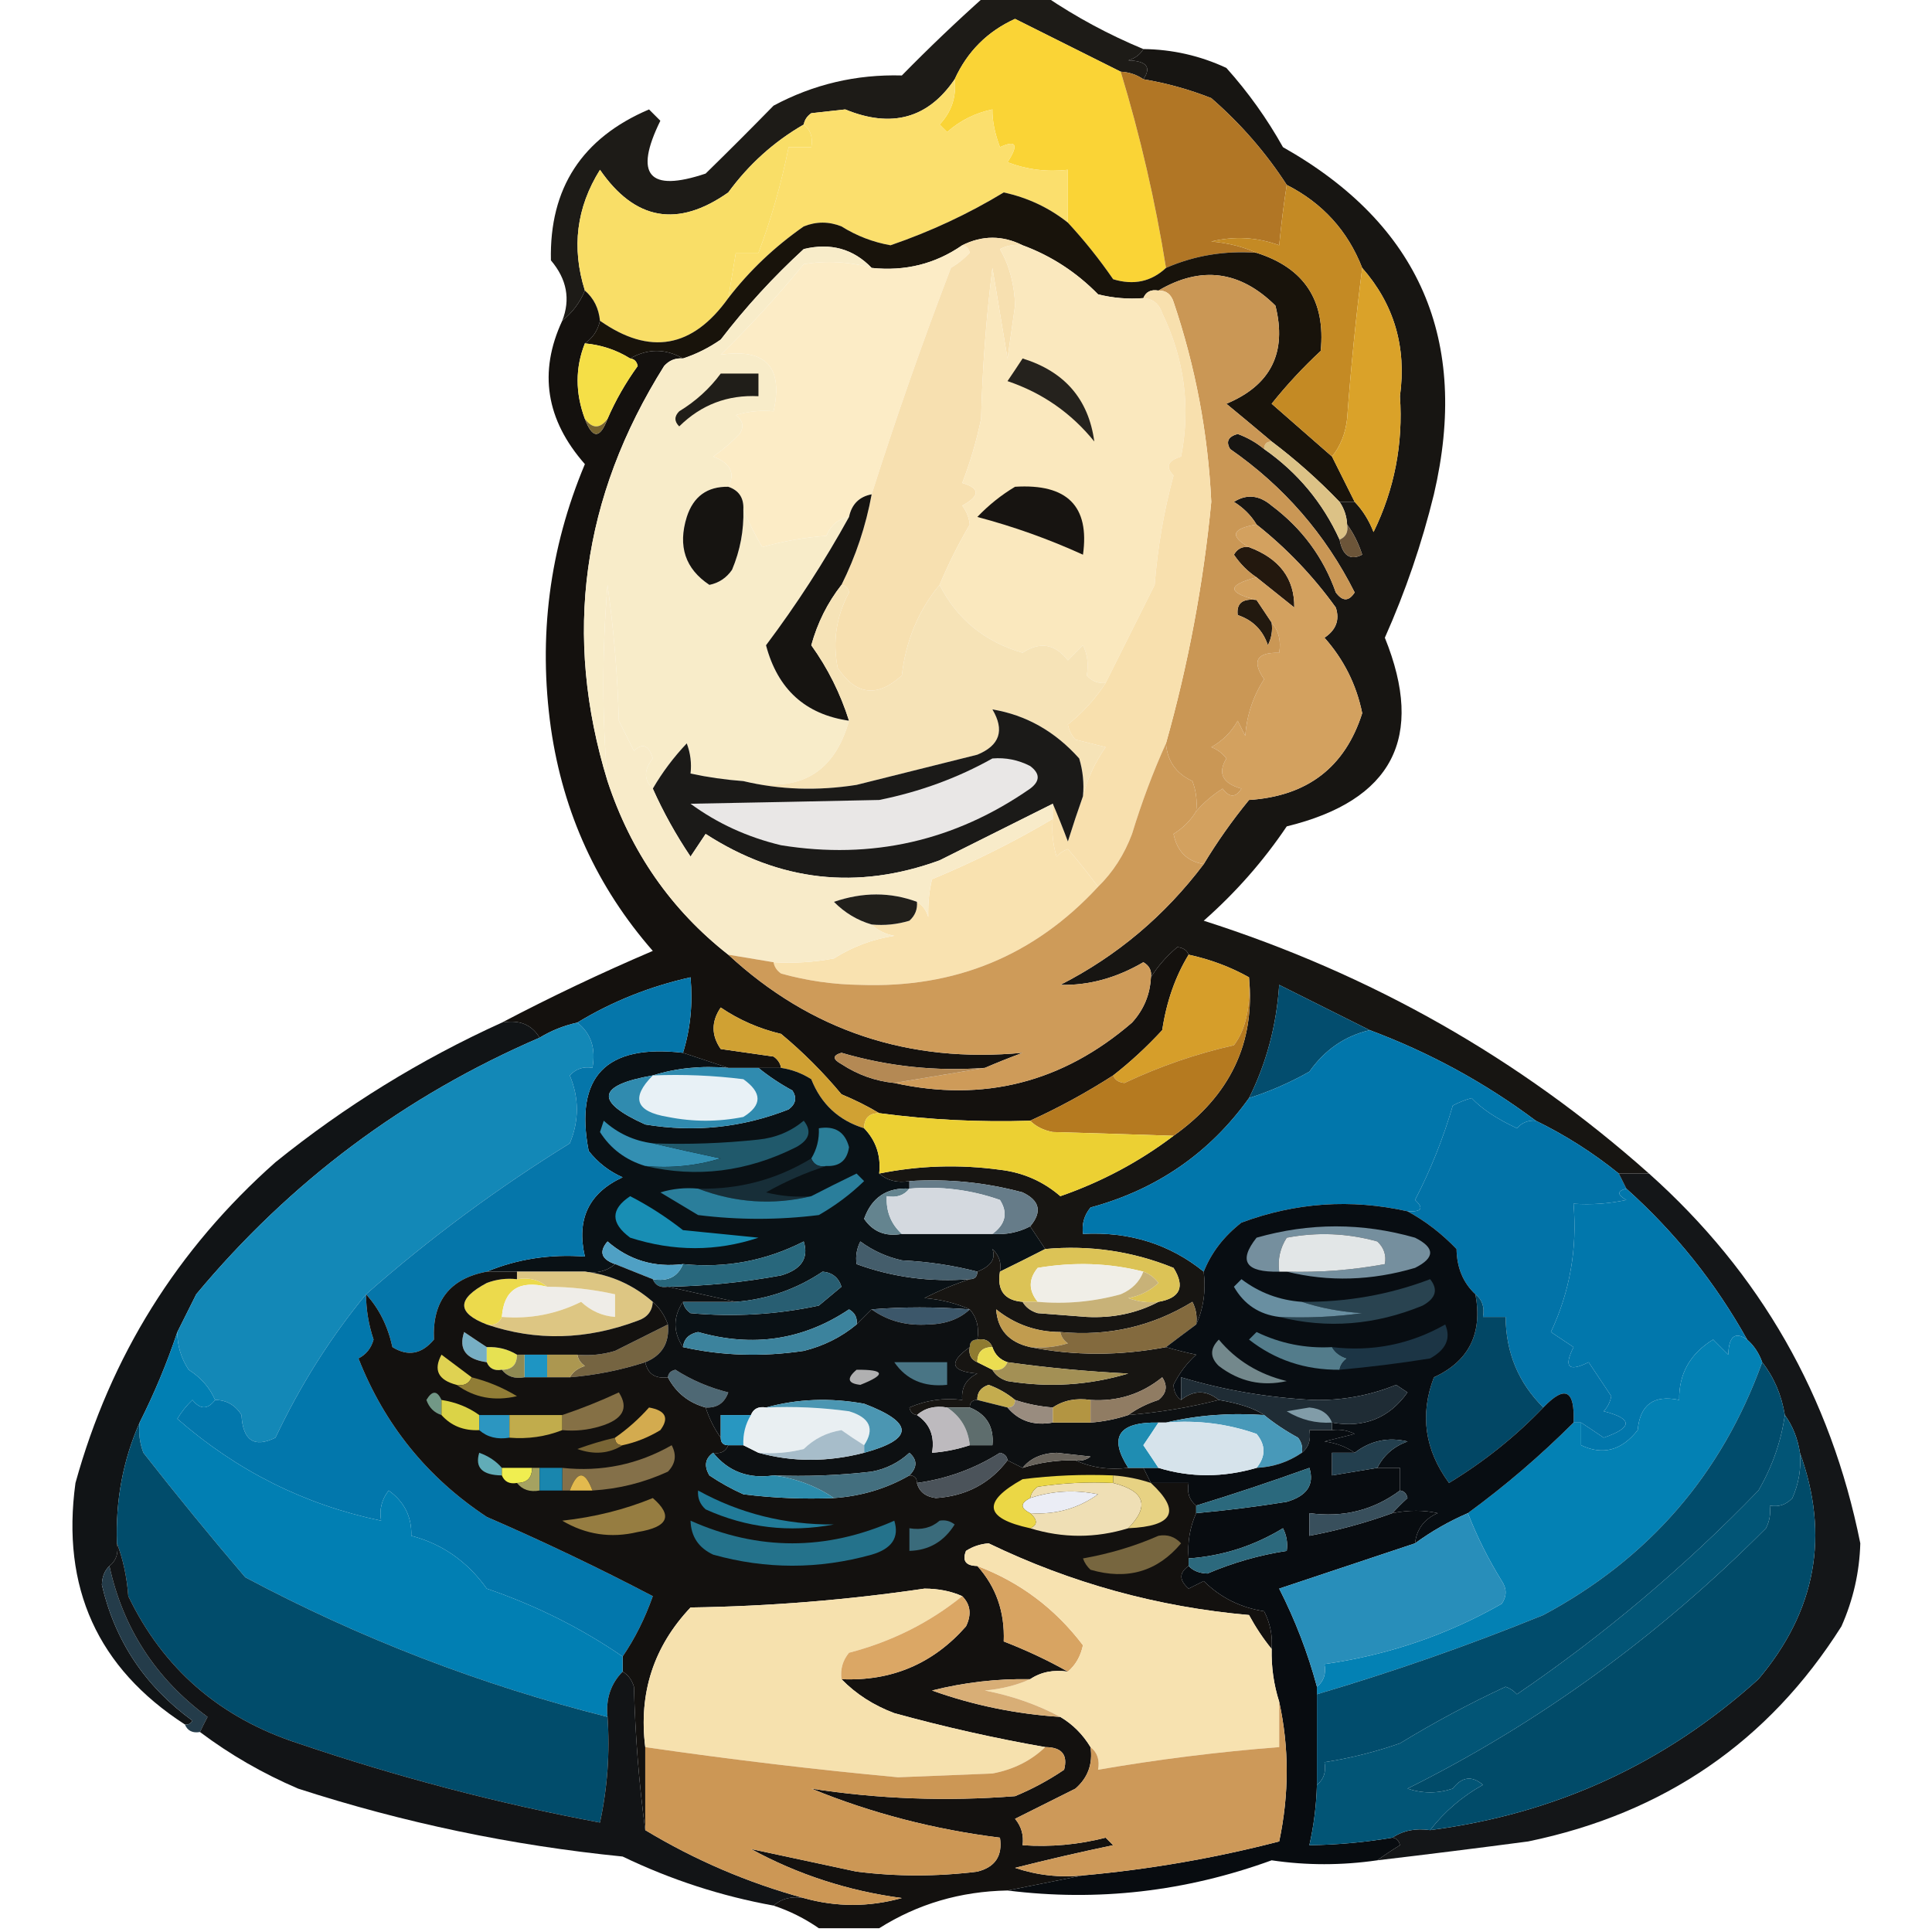 <?xml version="1.0" encoding="UTF-8"?>
<svg xmlns="http://www.w3.org/2000/svg" version="1.1" width="256px" height="256px" style="shape-rendering:geometricPrecision; text-rendering:geometricPrecision; image-rendering:optimizeQuality; fill-rule:evenodd; clip-rule:evenodd" xmlns:xlink="http://www.w3.org/1999/xlink">
<path style="opacity:0.969" fill="#171511" d="M 130.5,-0.5 C 133.167,-0.5 135.833,-0.5 138.5,-0.5C 142.606,2.277 146.939,4.61 151.5,6.5C 151.082,7.222 150.416,7.722 149.5,8C 151.935,8.075 152.602,8.908 151.5,10.5C 150.609,9.89 149.609,9.557 148.5,9.5C 143.892,7.196 139.226,4.863 134.5,2.5C 130.841,4.159 128.175,6.825 126.5,10.5C 122.976,15.691 118.142,17.024 112,14.5C 110.5,14.667 109,14.833 107.5,15C 106.944,15.383 106.611,15.883 106.5,16.5C 102.564,18.766 99.231,21.766 96.5,25.5C 89.8,30.217 84.133,29.217 79.5,22.5C 76.378,27.496 75.712,32.829 77.5,38.5C 76.857,40.076 75.857,41.41 74.5,42.5C 75.612,39.658 75.112,36.992 73,34.5C 72.781,24.95 77.115,18.283 86,14.5C 86.5,15 87,15.5 87.5,16C 83.968,23.19 85.968,25.523 93.5,23C 96.483,20.085 99.483,17.085 102.5,14C 107.791,11.168 113.457,9.835 119.5,10C 123.06,6.368 126.727,2.868 130.5,-0.5 Z"/>
<path fill="#fad436" d="M 148.5,9.5 C 151.087,18.015 153.087,26.682 154.5,35.5C 152.545,37.326 150.212,37.826 147.5,37C 145.666,34.337 143.666,31.837 141.5,29.5C 141.5,27.167 141.5,24.833 141.5,22.5C 138.753,22.813 136.086,22.48 133.5,21.5C 135.011,19.163 134.677,18.496 132.5,19.5C 131.811,17.662 131.478,15.995 131.5,14.5C 129.226,14.97 127.226,15.97 125.5,17.5C 125.167,17.167 124.833,16.833 124.5,16.5C 126.086,14.827 126.753,12.827 126.5,10.5C 128.175,6.825 130.841,4.159 134.5,2.5C 139.226,4.863 143.892,7.196 148.5,9.5 Z"/>
<path style="opacity:0.984" fill="#14120f" d="M 151.5,6.5 C 155.346,6.545 159.013,7.378 162.5,9C 165.388,12.222 167.888,15.722 170,19.5C 188.107,29.725 194.773,45.058 190,65.5C 188.402,72.029 186.235,78.363 183.5,84.5C 188.854,97.737 184.52,106.071 170.5,109.5C 167.392,114.112 163.725,118.278 159.5,122C 181.702,129.09 201.369,140.257 218.5,155.5C 217.167,155.5 215.833,155.5 214.5,155.5C 211.083,152.745 207.417,150.412 203.5,148.5C 196.783,143.473 189.45,139.473 181.5,136.5C 177.592,134.546 173.592,132.546 169.5,130.5C 169.146,135.862 167.813,140.862 165.5,145.5C 160.278,152.788 153.278,157.621 144.5,160C 143.663,161.011 143.33,162.178 143.5,163.5C 149.638,163.176 154.972,164.843 159.5,168.5C 159.802,171.059 159.468,173.393 158.5,175.5C 158.649,174.448 158.483,173.448 158,172.5C 152.678,175.768 146.844,177.101 140.5,176.5C 137.325,176.497 134.492,175.497 132,173.5C 132.177,176.186 133.677,177.852 136.5,178.5C 142.349,179.664 148.349,179.664 154.5,178.5C 155.806,178.879 157.139,179.212 158.5,179.5C 157.249,180.631 156.249,181.964 155.5,183.5C 155.543,184.416 155.876,185.083 156.5,185.5C 158.167,184.167 159.833,184.167 161.5,185.5C 157.684,186.482 153.684,187.149 149.5,187.5C 150.641,186.661 151.974,185.994 153.5,185.5C 154.583,184.635 154.749,183.635 154,182.5C 151.252,184.731 148.085,185.731 144.5,185.5C 142.585,185.216 140.919,185.549 139.5,186.5C 137.784,186.371 136.117,186.038 134.5,185.5C 133.469,184.645 132.303,183.978 131,183.5C 129.97,183.836 129.47,184.503 129.5,185.5C 128.833,185.5 128.5,185.833 128.5,186.5C 127.5,186.5 126.5,186.5 125.5,186.5C 123.901,186.232 122.568,186.566 121.5,187.5C 120.957,187.44 120.624,187.107 120.5,186.5C 122.743,185.526 125.076,185.192 127.5,185.5C 127.36,183.876 128.027,182.71 129.5,182C 125.968,181.708 125.635,180.542 128.5,178.5C 128.328,179.492 128.662,180.158 129.5,180.5C 130.167,180.833 130.833,181.167 131.5,181.5C 131.918,182.222 132.584,182.722 133.5,183C 138.949,183.896 144.282,183.563 149.5,182C 144.118,181.735 138.785,181.235 133.5,180.5C 132.5,180.167 131.833,179.5 131.5,178.5C 131.158,177.662 130.492,177.328 129.5,177.5C 129.768,175.901 129.434,174.568 128.5,173.5C 126.708,172.691 124.708,172.191 122.5,172C 124.502,170.981 126.502,170.148 128.5,169.5C 129.167,169.5 129.5,169.167 129.5,168.5C 131.317,167.781 131.984,166.781 131.5,165.5C 132.386,166.325 132.719,167.325 132.5,168.5C 132.088,170.973 133.088,172.306 135.5,172.5C 135.918,173.222 136.584,173.722 137.5,174C 139.667,174.167 141.833,174.333 144,174.5C 147.477,174.672 150.644,174.006 153.5,172.5C 156.389,172.001 157.056,170.501 155.5,168C 150.068,165.795 144.402,164.962 138.5,165.5C 137.833,164.5 137.167,163.5 136.5,162.5C 138.116,160.584 137.782,159.084 135.5,158C 130.599,156.675 125.599,156.175 120.5,156.5C 118.901,156.768 117.568,156.434 116.5,155.5C 121.782,154.433 127.115,154.267 132.5,155C 135.539,155.353 138.205,156.52 140.5,158.5C 145.972,156.599 150.972,153.932 155.5,150.5C 163.005,145.17 166.338,138.17 165.5,129.5C 163.064,128.129 160.397,127.129 157.5,126.5C 157.265,125.903 156.765,125.57 156,125.5C 154.588,126.686 153.421,128.019 152.5,129.5C 152.631,128.624 152.298,127.957 151.5,127.5C 147.922,129.594 144.255,130.594 140.5,130.5C 148.001,126.675 154.335,121.341 159.5,114.5C 161.28,111.546 163.28,108.713 165.5,106C 173.225,105.495 178.225,101.662 180.5,94.5C 179.735,90.73 178.068,87.396 175.5,84.5C 177.04,83.468 177.54,82.135 177,80.5C 173.998,76.332 170.498,72.665 166.5,69.5C 165.77,68.288 164.77,67.288 163.5,66.5C 165.187,65.432 166.854,65.599 168.5,67C 172.52,70.011 175.353,73.844 177,78.5C 177.893,79.711 178.726,79.711 179.5,78.5C 175.622,70.786 170.122,64.453 163,59.5C 162.409,58.517 162.743,57.85 164,57.5C 165.303,57.978 166.469,58.645 167.5,59.5C 171.934,62.599 175.267,66.599 177.5,71.5C 177.917,73.645 178.917,74.312 180.5,73.5C 180.006,71.975 179.339,70.641 178.5,69.5C 178.443,68.391 178.11,67.391 177.5,66.5C 178.167,66.5 178.833,66.5 179.5,66.5C 180.558,67.6 181.392,68.934 182,70.5C 184.765,64.839 185.932,58.839 185.5,52.5C 186.395,45.987 184.728,40.321 180.5,35.5C 178.581,30.58 175.248,26.913 170.5,24.5C 167.749,20.243 164.416,16.41 160.5,13C 157.582,11.85 154.582,11.017 151.5,10.5C 152.602,8.908 151.935,8.075 149.5,8C 150.416,7.722 151.082,7.222 151.5,6.5 Z"/>
<path fill="#fbdf6d" d="M 126.5,10.5 C 126.753,12.827 126.086,14.827 124.5,16.5C 124.833,16.833 125.167,17.167 125.5,17.5C 127.226,15.97 129.226,14.97 131.5,14.5C 131.478,15.995 131.811,17.662 132.5,19.5C 134.677,18.496 135.011,19.163 133.5,21.5C 136.086,22.48 138.753,22.813 141.5,22.5C 141.5,24.833 141.5,27.167 141.5,29.5C 139.006,27.521 136.173,26.187 133,25.5C 128.302,28.347 123.302,30.68 118,32.5C 115.679,32.09 113.513,31.257 111.5,30C 109.833,29.333 108.167,29.333 106.5,30C 102.639,32.696 99.306,35.863 96.5,39.5C 96.833,37.5 97.167,35.5 97.5,33.5C 98.5,33.5 99.5,33.5 100.5,33.5C 102.176,29.068 103.509,24.401 104.5,19.5C 105.5,19.5 106.5,19.5 107.5,19.5C 107.737,18.209 107.404,17.209 106.5,16.5C 106.611,15.883 106.944,15.383 107.5,15C 109,14.833 110.5,14.667 112,14.5C 118.142,17.024 122.976,15.691 126.5,10.5 Z"/>
<path fill="#b17625" d="M 148.5,9.5 C 149.609,9.557 150.609,9.89 151.5,10.5C 154.582,11.017 157.582,11.85 160.5,13C 164.416,16.41 167.749,20.243 170.5,24.5C 170.101,27.056 169.768,29.723 169.5,32.5C 166.562,31.425 163.562,31.259 160.5,32C 162.708,32.191 164.708,32.691 166.5,33.5C 162.253,33.194 158.253,33.861 154.5,35.5C 153.087,26.682 151.087,18.015 148.5,9.5 Z"/>
<path fill="#f9de67" d="M 106.5,16.5 C 107.404,17.209 107.737,18.209 107.5,19.5C 106.5,19.5 105.5,19.5 104.5,19.5C 103.509,24.401 102.176,29.068 100.5,33.5C 99.5,33.5 98.5,33.5 97.5,33.5C 97.167,35.5 96.833,37.5 96.5,39.5C 91.76,46.132 86.093,47.132 79.5,42.5C 79.34,40.847 78.674,39.514 77.5,38.5C 75.712,32.829 76.378,27.496 79.5,22.5C 84.133,29.217 89.8,30.217 96.5,25.5C 99.231,21.766 102.564,18.766 106.5,16.5 Z"/>
<path fill="#18130b" d="M 141.5,29.5 C 143.666,31.837 145.666,34.337 147.5,37C 150.212,37.826 152.545,37.326 154.5,35.5C 158.253,33.861 162.253,33.194 166.5,33.5C 172.841,35.51 175.674,39.843 175,46.5C 172.65,48.683 170.483,51.016 168.5,53.5C 171.186,55.856 173.853,58.189 176.5,60.5C 177.5,62.5 178.5,64.5 179.5,66.5C 178.833,66.5 178.167,66.5 177.5,66.5C 174.729,63.608 171.729,60.942 168.5,58.5C 166.531,56.841 164.531,55.175 162.5,53.5C 168.393,51.048 170.559,46.715 169,40.5C 164.309,35.856 159.142,35.189 153.5,38.5C 152.508,38.328 151.842,38.662 151.5,39.5C 149.473,39.662 147.473,39.495 145.5,39C 142.621,36.065 139.288,33.898 135.5,32.5C 132.833,31.167 130.167,31.167 127.5,32.5C 123.942,34.968 119.942,35.968 115.5,35.5C 113.071,32.974 110.071,32.141 106.5,33C 102.465,36.7 98.798,40.7 95.5,45C 93.922,46.094 92.255,46.928 90.5,47.5C 88.167,46.167 85.833,46.167 83.5,47.5C 81.685,46.37 79.685,45.704 77.5,45.5C 78.551,44.778 79.218,43.778 79.5,42.5C 86.093,47.132 91.76,46.132 96.5,39.5C 99.306,35.863 102.639,32.696 106.5,30C 108.167,29.333 109.833,29.333 111.5,30C 113.513,31.257 115.679,32.09 118,32.5C 123.302,30.68 128.302,28.347 133,25.5C 136.173,26.187 139.006,27.521 141.5,29.5 Z"/>
<path fill="#fcecc6" d="M 127.5,32.5 C 128.043,32.56 128.376,32.893 128.5,33.5C 127.758,34.287 126.925,34.953 126,35.5C 122.199,45.427 118.699,55.427 115.5,65.5C 113.856,65.81 112.856,66.81 112.5,68.5C 111.078,68.75 110.078,69.583 109.5,71C 106.574,71.218 103.74,71.718 101,72.5C 100.015,70.825 99.181,69.159 98.5,67.5C 98.573,65.973 97.906,64.973 96.5,64.5C 97.463,62.702 96.796,61.368 94.5,60.5C 95.76,59.618 96.926,58.618 98,57.5C 98.617,56.551 98.451,55.718 97.5,55C 99.134,54.507 100.801,54.34 102.5,54.5C 103.805,48.638 101.472,46.138 95.5,47C 99.4,43.19 103.066,39.19 106.5,35C 109.531,34.505 112.531,34.671 115.5,35.5C 119.942,35.968 123.942,34.968 127.5,32.5 Z"/>
<path style="opacity:0.997" fill="#14110e" d="M 77.5,38.5 C 78.674,39.514 79.34,40.847 79.5,42.5C 79.218,43.778 78.551,44.778 77.5,45.5C 76.219,48.731 76.219,52.064 77.5,55.5C 78.5,58.167 79.5,58.167 80.5,55.5C 81.557,53.059 82.89,50.725 84.5,48.5C 84.376,47.893 84.043,47.56 83.5,47.5C 85.833,46.167 88.167,46.167 90.5,47.5C 89.504,47.414 88.671,47.748 88,48.5C 77.075,65.902 74.575,84.235 80.5,103.5C 83.594,112.895 88.928,120.561 96.5,126.5C 107.406,136.58 120.406,140.913 135.5,139.5C 133.709,140.17 132.042,140.837 130.5,141.5C 124.01,141.98 117.677,141.313 111.5,139.5C 110.304,139.846 110.304,140.346 111.5,141C 113.65,142.411 115.984,143.245 118.5,143.5C 130.305,146.104 140.805,143.438 150,135.5C 151.559,133.783 152.392,131.783 152.5,129.5C 153.421,128.019 154.588,126.686 156,125.5C 156.765,125.57 157.265,125.903 157.5,126.5C 155.735,129.393 154.568,132.726 154,136.5C 151.937,138.734 149.771,140.734 147.5,142.5C 143.993,144.754 140.327,146.754 136.5,148.5C 129.789,148.713 123.123,148.38 116.5,147.5C 114.981,146.59 113.315,145.757 111.5,145C 109.044,142.054 106.377,139.387 103.5,137C 100.592,136.311 97.925,135.145 95.5,133.5C 94.24,135.353 94.24,137.186 95.5,139C 97.833,139.333 100.167,139.667 102.5,140C 103.056,140.383 103.389,140.883 103.5,141.5C 102.5,141.5 101.5,141.5 100.5,141.5C 99.167,141.5 97.833,141.5 96.5,141.5C 94.5,140.833 92.5,140.167 90.5,139.5C 91.479,136.375 91.813,133.042 91.5,129.5C 86.105,130.704 81.105,132.704 76.5,135.5C 74.716,135.893 73.049,136.559 71.5,137.5C 70.448,135.744 68.781,135.077 66.5,135.5C 72.985,132.092 79.652,128.925 86.5,126C 79.125,117.566 74.625,107.733 73,96.5C 71.296,84.378 72.796,72.711 77.5,61.5C 72.336,55.632 71.336,49.298 74.5,42.5C 75.857,41.41 76.857,40.076 77.5,38.5 Z"/>
<path fill="#f7e0b0" d="M 127.5,32.5 C 130.167,31.167 132.833,31.167 135.5,32.5C 134.448,32.35 133.448,32.517 132.5,33C 133.76,35.212 134.426,37.712 134.5,40.5C 134.167,42.833 133.833,45.167 133.5,47.5C 132.833,43.5 132.167,39.5 131.5,35.5C 130.669,42.142 130.169,48.809 130,55.5C 129.394,58.43 128.56,61.263 127.5,64C 129.891,64.691 129.891,65.691 127.5,67C 128.059,67.725 128.392,68.558 128.5,69.5C 126.965,72.129 125.632,74.796 124.5,77.5C 121.691,80.9 120.025,84.9 119.5,89.5C 116.257,92.466 113.424,92.133 111,88.5C 110.305,85.004 110.805,81.67 112.5,78.5C 112.376,77.893 112.043,77.56 111.5,77.5C 113.396,73.703 114.73,69.703 115.5,65.5C 118.699,55.427 122.199,45.427 126,35.5C 126.925,34.953 127.758,34.287 128.5,33.5C 128.376,32.893 128.043,32.56 127.5,32.5 Z"/>
<path fill="#f5df47" d="M 77.5,45.5 C 79.685,45.704 81.685,46.37 83.5,47.5C 84.043,47.56 84.376,47.893 84.5,48.5C 82.89,50.725 81.557,53.059 80.5,55.5C 79.5,56.833 78.5,56.833 77.5,55.5C 76.219,52.064 76.219,48.731 77.5,45.5 Z"/>
<path fill="#c48a24" d="M 170.5,24.5 C 175.248,26.913 178.581,30.58 180.5,35.5C 179.671,41.999 179.005,48.666 178.5,55.5C 178.276,57.455 177.609,59.121 176.5,60.5C 173.853,58.189 171.186,55.856 168.5,53.5C 170.483,51.016 172.65,48.683 175,46.5C 175.674,39.843 172.841,35.51 166.5,33.5C 164.708,32.691 162.708,32.191 160.5,32C 163.562,31.259 166.562,31.425 169.5,32.5C 169.768,29.723 170.101,27.056 170.5,24.5 Z"/>
<path fill="#daa229" d="M 180.5,35.5 C 184.728,40.321 186.395,45.987 185.5,52.5C 185.932,58.839 184.765,64.839 182,70.5C 181.392,68.934 180.558,67.6 179.5,66.5C 178.5,64.5 177.5,62.5 176.5,60.5C 177.609,59.121 178.276,57.455 178.5,55.5C 179.005,48.666 179.671,41.999 180.5,35.5 Z"/>
<path fill="#786530" d="M 77.5,55.5 C 78.5,56.833 79.5,56.833 80.5,55.5C 79.5,58.167 78.5,58.167 77.5,55.5 Z"/>
<path fill="#f8ecc9" d="M 115.5,35.5 C 112.531,34.671 109.531,34.505 106.5,35C 103.066,39.19 99.4,43.19 95.5,47C 101.472,46.138 103.805,48.638 102.5,54.5C 100.801,54.34 99.134,54.507 97.5,55C 98.451,55.718 98.617,56.551 98,57.5C 96.926,58.618 95.76,59.618 94.5,60.5C 96.796,61.368 97.463,62.702 96.5,64.5C 93.708,64.452 91.875,65.785 91,68.5C 89.796,72.376 90.796,75.376 94,77.5C 95.261,77.241 96.261,76.574 97,75.5C 98.079,72.937 98.579,70.271 98.5,67.5C 99.181,69.159 100.015,70.825 101,72.5C 103.74,71.718 106.574,71.218 109.5,71C 110.078,69.583 111.078,68.75 112.5,68.5C 109.218,74.442 105.551,80.109 101.5,85.5C 103.046,91.332 106.712,94.666 112.5,95.5C 110.534,102.474 105.867,105.14 98.5,103.5C 96.139,103.326 93.806,102.993 91.5,102.5C 91.657,101.127 91.49,99.793 91,98.5C 89.248,100.351 87.748,102.351 86.5,104.5C 85.295,103.328 85.295,101.995 86.5,100.5C 85.965,98.73 85.131,98.396 84,99.5C 83.333,98.167 82.667,96.833 82,95.5C 81.83,89.472 81.33,83.472 80.5,77.5C 79.767,86.367 79.767,95.034 80.5,103.5C 74.575,84.235 77.075,65.902 88,48.5C 88.671,47.748 89.504,47.414 90.5,47.5C 92.255,46.928 93.922,46.094 95.5,45C 98.798,40.7 102.465,36.7 106.5,33C 110.071,32.141 113.071,32.974 115.5,35.5 Z"/>
<path fill="#201e19" d="M 95.5,49.5 C 97.167,49.5 98.833,49.5 100.5,49.5C 100.5,50.5 100.5,51.5 100.5,52.5C 96.413,52.294 92.913,53.627 90,56.5C 89.333,55.833 89.333,55.167 90,54.5C 92.191,53.167 94.024,51.5 95.5,49.5 Z"/>
<path fill="#fae8be" d="M 135.5,32.5 C 139.288,33.898 142.621,36.065 145.5,39C 147.473,39.495 149.473,39.662 151.5,39.5C 152.75,39.577 153.583,40.244 154,41.5C 156.949,47.605 157.782,53.939 156.5,60.5C 154.729,61.035 154.396,61.869 155.5,63C 154.221,67.715 153.388,72.548 153,77.5C 150.836,81.829 148.669,86.162 146.5,90.5C 145.504,90.586 144.671,90.252 144,89.5C 144.263,88.049 144.096,86.716 143.5,85.5C 142.833,86.167 142.167,86.833 141.5,87.5C 139.792,85.309 137.792,84.976 135.5,86.5C 130.466,85.028 126.8,82.028 124.5,77.5C 125.632,74.796 126.965,72.129 128.5,69.5C 128.392,68.558 128.059,67.725 127.5,67C 129.891,65.691 129.891,64.691 127.5,64C 128.56,61.263 129.394,58.43 130,55.5C 130.169,48.809 130.669,42.142 131.5,35.5C 132.167,39.5 132.833,43.5 133.5,47.5C 133.833,45.167 134.167,42.833 134.5,40.5C 134.426,37.712 133.76,35.212 132.5,33C 133.448,32.517 134.448,32.35 135.5,32.5 Z"/>
<path fill="#25221d" d="M 135.5,47.5 C 141.071,49.228 144.238,52.895 145,58.5C 141.942,54.721 138.109,52.054 133.5,50.5C 134.193,49.482 134.859,48.482 135.5,47.5 Z"/>
<path fill="#161411" d="M 96.5,64.5 C 97.906,64.973 98.573,65.973 98.5,67.5C 98.579,70.271 98.079,72.937 97,75.5C 96.261,76.574 95.261,77.241 94,77.5C 90.796,75.376 89.796,72.376 91,68.5C 91.875,65.785 93.708,64.452 96.5,64.5 Z"/>
<path fill="#171411" d="M 134.5,64.5 C 141.404,64.067 144.404,67.067 143.5,73.5C 138.974,71.436 134.307,69.769 129.5,68.5C 131.015,66.918 132.681,65.585 134.5,64.5 Z"/>
<path fill="#dcc286" d="M 167.5,59.5 C 167.5,58.833 167.833,58.5 168.5,58.5C 171.729,60.942 174.729,63.608 177.5,66.5C 178.11,67.391 178.443,68.391 178.5,69.5C 178.672,70.492 178.338,71.158 177.5,71.5C 175.267,66.599 171.934,62.599 167.5,59.5 Z"/>
<path fill="#161411" d="M 115.5,65.5 C 114.73,69.703 113.396,73.703 111.5,77.5C 109.65,79.866 108.317,82.533 107.5,85.5C 109.687,88.54 111.353,91.873 112.5,95.5C 106.712,94.666 103.046,91.332 101.5,85.5C 105.551,80.109 109.218,74.442 112.5,68.5C 112.856,66.81 113.856,65.81 115.5,65.5 Z"/>
<path fill="#6c5539" d="M 178.5,69.5 C 179.339,70.641 180.006,71.975 180.5,73.5C 178.917,74.312 177.917,73.645 177.5,71.5C 178.338,71.158 178.672,70.492 178.5,69.5 Z"/>
<path fill="#23180e" d="M 165.5,72.5 C 169.543,74.008 171.543,76.675 171.5,80.5C 169.814,79.143 168.148,77.81 166.5,76.5C 165.34,75.735 164.34,74.735 163.5,73.5C 163.957,72.703 164.624,72.369 165.5,72.5 Z"/>
<path fill="#f6e3b7" d="M 111.5,77.5 C 112.043,77.56 112.376,77.893 112.5,78.5C 110.805,81.67 110.305,85.004 111,88.5C 113.424,92.133 116.257,92.466 119.5,89.5C 120.025,84.9 121.691,80.9 124.5,77.5C 126.8,82.028 130.466,85.028 135.5,86.5C 137.792,84.976 139.792,85.309 141.5,87.5C 142.167,86.833 142.833,86.167 143.5,85.5C 144.096,86.716 144.263,88.049 144,89.5C 144.671,90.252 145.504,90.586 146.5,90.5C 145.151,92.578 143.484,94.411 141.5,96C 141.645,96.772 141.978,97.439 142.5,98C 143.833,98.333 145.167,98.667 146.5,99C 145.074,101.045 144.074,103.212 143.5,105.5C 143.66,103.801 143.494,102.134 143,100.5C 139.799,96.912 135.965,94.745 131.5,94C 133.14,96.776 132.473,98.776 129.5,100C 124.162,101.335 118.829,102.669 113.5,104C 108.316,104.816 103.316,104.65 98.5,103.5C 105.867,105.14 110.534,102.474 112.5,95.5C 111.353,91.873 109.687,88.54 107.5,85.5C 108.317,82.533 109.65,79.866 111.5,77.5 Z"/>
<path fill="#22190f" d="M 166.5,79.5 C 167.167,80.5 167.833,81.5 168.5,82.5C 168.649,83.552 168.483,84.552 168,85.5C 167.333,83.5 166,82.167 164,81.5C 163.812,79.939 164.645,79.272 166.5,79.5 Z"/>
<path fill="#d3a15f" d="M 166.5,69.5 C 170.498,72.665 173.998,76.332 177,80.5C 177.54,82.135 177.04,83.468 175.5,84.5C 178.068,87.396 179.735,90.73 180.5,94.5C 178.225,101.662 173.225,105.495 165.5,106C 163.28,108.713 161.28,111.546 159.5,114.5C 157.299,114.142 155.965,112.808 155.5,110.5C 156.77,109.712 157.77,108.712 158.5,107.5C 159.474,106.365 160.641,105.365 162,104.5C 162.893,105.711 163.726,105.711 164.5,104.5C 161.985,103.8 161.318,102.467 162.5,100.5C 161.975,99.808 161.308,99.308 160.5,99C 162,98.167 163.167,97 164,95.5C 164.333,96.167 164.667,96.833 165,97.5C 165.212,94.748 166.045,92.248 167.5,90C 165.847,87.589 166.513,86.422 169.5,86.5C 169.768,84.901 169.434,83.568 168.5,82.5C 167.833,81.5 167.167,80.5 166.5,79.5C 162.582,78.525 162.582,77.525 166.5,76.5C 168.148,77.81 169.814,79.143 171.5,80.5C 171.543,76.675 169.543,74.008 165.5,72.5C 162.9,71.031 163.233,70.031 166.5,69.5 Z"/>
<path fill="#ca9755" d="M 168.5,58.5 C 167.833,58.5 167.5,58.833 167.5,59.5C 166.469,58.645 165.303,57.978 164,57.5C 162.743,57.85 162.409,58.517 163,59.5C 170.122,64.453 175.622,70.786 179.5,78.5C 178.726,79.711 177.893,79.711 177,78.5C 175.353,73.844 172.52,70.011 168.5,67C 166.854,65.599 165.187,65.432 163.5,66.5C 164.77,67.288 165.77,68.288 166.5,69.5C 163.233,70.031 162.9,71.031 165.5,72.5C 164.624,72.369 163.957,72.703 163.5,73.5C 164.34,74.735 165.34,75.735 166.5,76.5C 162.582,77.525 162.582,78.525 166.5,79.5C 164.645,79.272 163.812,79.939 164,81.5C 166,82.167 167.333,83.5 168,85.5C 168.483,84.552 168.649,83.552 168.5,82.5C 169.434,83.568 169.768,84.901 169.5,86.5C 166.513,86.422 165.847,87.589 167.5,90C 166.045,92.248 165.212,94.748 165,97.5C 164.667,96.833 164.333,96.167 164,95.5C 163.167,97 162,98.167 160.5,99C 161.308,99.308 161.975,99.808 162.5,100.5C 161.318,102.467 161.985,103.8 164.5,104.5C 163.726,105.711 162.893,105.711 162,104.5C 160.641,105.365 159.474,106.365 158.5,107.5C 158.657,106.127 158.49,104.793 158,103.5C 155.828,102.491 154.662,100.824 154.5,98.5C 157.454,88.016 159.454,77.349 160.5,66.5C 160.069,57.413 158.403,48.58 155.5,40C 155.164,38.97 154.497,38.47 153.5,38.5C 159.142,35.189 164.309,35.856 169,40.5C 170.559,46.715 168.393,51.048 162.5,53.5C 164.531,55.175 166.531,56.841 168.5,58.5 Z"/>
<path fill="#f8e0ae" d="M 151.5,39.5 C 151.842,38.662 152.508,38.328 153.5,38.5C 154.497,38.47 155.164,38.97 155.5,40C 158.403,48.58 160.069,57.413 160.5,66.5C 159.454,77.349 157.454,88.016 154.5,98.5C 152.784,102.292 151.284,106.292 150,110.5C 148.974,113.239 147.474,115.572 145.5,117.5C 144.286,115.851 142.953,114.185 141.5,112.5C 140.914,112.709 140.414,113.043 140,113.5C 139.506,111.866 139.34,110.199 139.5,108.5C 139.5,107.833 139.5,107.167 139.5,106.5C 140.163,108.042 140.83,109.709 141.5,111.5C 142.169,109.369 142.835,107.369 143.5,105.5C 144.074,103.212 145.074,101.045 146.5,99C 145.167,98.667 143.833,98.333 142.5,98C 141.978,97.439 141.645,96.772 141.5,96C 143.484,94.411 145.151,92.578 146.5,90.5C 148.669,86.162 150.836,81.829 153,77.5C 153.388,72.548 154.221,67.715 155.5,63C 154.396,61.869 154.729,61.035 156.5,60.5C 157.782,53.939 156.949,47.605 154,41.5C 153.583,40.244 152.75,39.577 151.5,39.5 Z"/>
<path fill="#1b1a18" d="M 143.5,105.5 C 142.835,107.369 142.169,109.369 141.5,111.5C 140.83,109.709 140.163,108.042 139.5,106.5C 134.595,108.952 129.595,111.452 124.5,114C 113.598,117.976 103.265,116.81 93.5,110.5C 92.833,111.5 92.167,112.5 91.5,113.5C 89.559,110.616 87.893,107.616 86.5,104.5C 87.748,102.351 89.248,100.351 91,98.5C 91.49,99.793 91.657,101.127 91.5,102.5C 93.806,102.993 96.139,103.326 98.5,103.5C 103.316,104.65 108.316,104.816 113.5,104C 118.829,102.669 124.162,101.335 129.5,100C 132.473,98.776 133.14,96.776 131.5,94C 135.965,94.745 139.799,96.912 143,100.5C 143.494,102.134 143.66,103.801 143.5,105.5 Z"/>
<path fill="#e9e7e6" d="M 131.5,100.5 C 133.262,100.357 134.929,100.691 136.5,101.5C 137.833,102.5 137.833,103.5 136.5,104.5C 126.524,111.435 115.524,113.935 103.5,112C 99.046,110.936 95.046,109.103 91.5,106.5C 99.787,106.347 108.12,106.18 116.5,106C 121.897,104.913 126.897,103.08 131.5,100.5 Z"/>
<path fill="#f9e2b0" d="M 139.5,108.5 C 139.34,110.199 139.506,111.866 140,113.5C 140.414,113.043 140.914,112.709 141.5,112.5C 142.953,114.185 144.286,115.851 145.5,117.5C 137.076,126.622 126.576,130.955 114,130.5C 110.43,130.456 106.93,129.956 103.5,129C 102.944,128.617 102.611,128.117 102.5,127.5C 105.187,127.664 107.854,127.497 110.5,127C 112.957,125.438 115.624,124.438 118.5,124C 117.263,123.768 116.263,123.268 115.5,122.5C 117.199,122.66 118.866,122.494 120.5,122C 121.252,121.329 121.586,120.496 121.5,119.5C 122.222,119.918 122.722,120.584 123,121.5C 122.954,119.687 123.12,118.021 123.5,116.5C 129.119,114.167 134.452,111.5 139.5,108.5 Z"/>
<path fill="#f8ebc9" d="M 86.5,104.5 C 87.893,107.616 89.559,110.616 91.5,113.5C 92.167,112.5 92.833,111.5 93.5,110.5C 103.265,116.81 113.598,117.976 124.5,114C 129.595,111.452 134.595,108.952 139.5,106.5C 139.5,107.167 139.5,107.833 139.5,108.5C 134.452,111.5 129.119,114.167 123.5,116.5C 123.12,118.021 122.954,119.687 123,121.5C 122.722,120.584 122.222,119.918 121.5,119.5C 117.981,118.192 114.315,118.192 110.5,119.5C 111.94,120.952 113.606,121.952 115.5,122.5C 116.263,123.268 117.263,123.768 118.5,124C 115.624,124.438 112.957,125.438 110.5,127C 107.854,127.497 105.187,127.664 102.5,127.5C 100.5,127.167 98.5,126.833 96.5,126.5C 88.928,120.561 83.594,112.895 80.5,103.5C 79.767,95.034 79.767,86.367 80.5,77.5C 81.33,83.472 81.83,89.472 82,95.5C 82.667,96.833 83.333,98.167 84,99.5C 85.131,98.396 85.965,98.73 86.5,100.5C 85.295,101.995 85.295,103.328 86.5,104.5 Z"/>
<path fill="#211f1b" d="M 121.5,119.5 C 121.586,120.496 121.252,121.329 120.5,122C 118.866,122.494 117.199,122.66 115.5,122.5C 113.606,121.952 111.94,120.952 110.5,119.5C 114.315,118.192 117.981,118.192 121.5,119.5 Z"/>
<path fill="#ce9b59" d="M 154.5,98.5 C 154.662,100.824 155.828,102.491 158,103.5C 158.49,104.793 158.657,106.127 158.5,107.5C 157.77,108.712 156.77,109.712 155.5,110.5C 155.965,112.808 157.299,114.142 159.5,114.5C 154.335,121.341 148.001,126.675 140.5,130.5C 144.255,130.594 147.922,129.594 151.5,127.5C 152.298,127.957 152.631,128.624 152.5,129.5C 152.392,131.783 151.559,133.783 150,135.5C 140.805,143.438 130.305,146.104 118.5,143.5C 122.5,142.833 126.5,142.167 130.5,141.5C 132.042,140.837 133.709,140.17 135.5,139.5C 120.406,140.913 107.406,136.58 96.5,126.5C 98.5,126.833 100.5,127.167 102.5,127.5C 102.611,128.117 102.944,128.617 103.5,129C 106.93,129.956 110.43,130.456 114,130.5C 126.576,130.955 137.076,126.622 145.5,117.5C 147.474,115.572 148.974,113.239 150,110.5C 151.284,106.292 152.784,102.292 154.5,98.5 Z"/>
<path fill="#d69e2a" d="M 157.5,126.5 C 160.397,127.129 163.064,128.129 165.5,129.5C 165.726,133.455 165.059,136.455 163.5,138.5C 158.503,139.626 153.67,141.293 149,143.5C 148.235,143.43 147.735,143.097 147.5,142.5C 149.771,140.734 151.937,138.734 154,136.5C 154.568,132.726 155.735,129.393 157.5,126.5 Z"/>
<path fill="#034d6e" d="M 181.5,136.5 C 178.213,137.264 175.546,139.097 173.5,142C 170.929,143.454 168.262,144.62 165.5,145.5C 167.813,140.862 169.146,135.862 169.5,130.5C 173.592,132.546 177.592,134.546 181.5,136.5 Z"/>
<path fill="#d0a133" d="M 116.5,147.5 C 115.167,147.5 114.5,148.167 114.5,149.5C 111.139,148.466 108.806,146.299 107.5,143C 106.255,142.209 104.922,141.709 103.5,141.5C 103.389,140.883 103.056,140.383 102.5,140C 100.167,139.667 97.833,139.333 95.5,139C 94.24,137.186 94.24,135.353 95.5,133.5C 97.925,135.145 100.592,136.311 103.5,137C 106.377,139.387 109.044,142.054 111.5,145C 113.315,145.757 114.981,146.59 116.5,147.5 Z"/>
<path fill="#b48954" d="M 130.5,141.5 C 126.5,142.167 122.5,142.833 118.5,143.5C 115.984,143.245 113.65,142.411 111.5,141C 110.304,140.346 110.304,139.846 111.5,139.5C 117.677,141.313 124.01,141.98 130.5,141.5 Z"/>
<path fill="#b57a20" d="M 165.5,129.5 C 166.338,138.17 163.005,145.17 155.5,150.5C 150.359,150.323 145.026,150.156 139.5,150C 138.263,149.768 137.263,149.268 136.5,148.5C 140.327,146.754 143.993,144.754 147.5,142.5C 147.735,143.097 148.235,143.43 149,143.5C 153.67,141.293 158.503,139.626 163.5,138.5C 165.059,136.455 165.726,133.455 165.5,129.5 Z"/>
<path fill="#0273a8" d="M 203.5,148.5 C 207.417,150.412 211.083,152.745 214.5,155.5C 214.833,156.167 215.167,156.833 215.5,157.5C 214.262,157.81 214.262,158.31 215.5,159C 213.19,159.497 210.857,159.663 208.5,159.5C 209.005,165.508 208.005,171.175 205.5,176.5C 206.5,177.167 207.5,177.833 208.5,178.5C 207.167,181.167 207.833,181.833 210.5,180.5C 211.5,182 212.5,183.5 213.5,185C 213.355,185.772 213.022,186.439 212.5,187C 216.375,187.986 216.375,189.153 212.5,190.5C 211.482,189.807 210.482,189.141 209.5,188.5C 209.167,188.5 208.833,188.5 208.5,188.5C 208.702,184.155 207.369,183.488 204.5,186.5C 201.21,183.244 199.543,179.244 199.5,174.5C 198.5,174.5 197.5,174.5 196.5,174.5C 196.737,173.209 196.404,172.209 195.5,171.5C 193.87,169.974 193.037,167.974 193,165.5C 191.035,163.45 188.868,161.783 186.5,160.5C 188.379,160.607 188.712,160.107 187.5,159C 189.555,155.047 191.221,150.881 192.5,146.5C 193.293,146.069 194.127,145.735 195,145.5C 196.304,146.905 198.304,148.238 201,149.5C 201.671,148.748 202.504,148.414 203.5,148.5 Z"/>
<path style="opacity:0.987" fill="#0f1214" d="M 66.5,135.5 C 68.781,135.077 70.448,135.744 71.5,137.5C 53.62,145.215 38.453,156.548 26,171.5C 25.153,173.193 24.32,174.86 23.5,176.5C 22.14,180.58 20.473,184.58 18.5,188.5C 16.299,193.486 15.299,198.82 15.5,204.5C 15.737,205.791 15.404,206.791 14.5,207.5C 13.861,208.097 13.528,208.93 13.5,210C 15.232,217.449 19.232,223.449 25.5,228C 25.272,228.399 24.938,228.565 24.5,228.5C 12.932,221.022 8.098,210.355 10,196.5C 14.648,179.699 23.482,165.533 36.5,154C 45.719,146.558 55.719,140.391 66.5,135.5 Z"/>
<path fill="#0176ab" d="M 181.5,136.5 C 189.45,139.473 196.783,143.473 203.5,148.5C 202.504,148.414 201.671,148.748 201,149.5C 198.304,148.238 196.304,146.905 195,145.5C 194.127,145.735 193.293,146.069 192.5,146.5C 191.221,150.881 189.555,155.047 187.5,159C 188.712,160.107 188.379,160.607 186.5,160.5C 179.015,158.832 171.681,159.332 164.5,162C 162.174,163.805 160.508,165.972 159.5,168.5C 154.972,164.843 149.638,163.176 143.5,163.5C 143.33,162.178 143.663,161.011 144.5,160C 153.278,157.621 160.278,152.788 165.5,145.5C 168.262,144.62 170.929,143.454 173.5,142C 175.546,139.097 178.213,137.264 181.5,136.5 Z"/>
<path fill="#0a1115" d="M 90.5,139.5 C 92.5,140.167 94.5,140.833 96.5,141.5C 92.958,141.187 89.625,141.521 86.5,142.5C 79.09,143.796 78.757,145.962 85.5,149C 92.054,150.081 98.388,149.414 104.5,147C 105.451,146.282 105.617,145.449 105,144.5C 103.348,143.601 101.848,142.601 100.5,141.5C 101.5,141.5 102.5,141.5 103.5,141.5C 104.922,141.709 106.255,142.209 107.5,143C 108.806,146.299 111.139,148.466 114.5,149.5C 116.081,151.142 116.747,153.142 116.5,155.5C 117.568,156.434 118.901,156.768 120.5,156.5C 120.5,156.833 120.5,157.167 120.5,157.5C 117.509,157.33 115.509,158.663 114.5,161.5C 115.668,163.217 117.335,163.884 119.5,163.5C 123.5,163.5 127.5,163.5 131.5,163.5C 133.292,163.634 134.958,163.301 136.5,162.5C 137.167,163.5 137.833,164.5 138.5,165.5C 136.574,166.486 134.574,167.486 132.5,168.5C 132.719,167.325 132.386,166.325 131.5,165.5C 131.984,166.781 131.317,167.781 129.5,168.5C 126.359,167.679 123.025,167.179 119.5,167C 117.481,166.55 115.648,165.717 114,164.5C 113.517,165.448 113.351,166.448 113.5,167.5C 118.26,169.24 123.26,169.906 128.5,169.5C 126.502,170.148 124.502,170.981 122.5,172C 124.708,172.191 126.708,172.691 128.5,173.5C 123.959,173.157 119.626,173.157 115.5,173.5C 114.833,174.167 114.167,174.833 113.5,175.5C 113.631,174.624 113.298,173.957 112.5,173.5C 106.414,177.57 99.747,178.57 92.5,176.5C 91.287,176.747 90.62,177.414 90.5,178.5C 89.167,176.5 89.167,174.5 90.5,172.5C 90.611,173.117 90.944,173.617 91.5,174C 97.204,174.53 102.871,174.197 108.5,173C 109.5,172.167 110.5,171.333 111.5,170.5C 111.113,169.28 110.28,168.613 109,168.5C 105.536,170.826 101.703,172.16 97.5,172.5C 94.5,171.833 91.5,171.167 88.5,170.5C 93.536,170.412 98.536,169.912 103.5,169C 106.188,168.218 107.188,166.718 106.5,164.5C 101.484,167.07 96.151,168.07 90.5,167.5C 86.694,167.98 83.361,166.98 80.5,164.5C 79.335,165.86 79.668,166.86 81.5,167.5C 80.432,168.434 79.099,168.768 77.5,168.5C 74.5,168.5 71.5,168.5 68.5,168.5C 67.167,168.5 65.833,168.5 64.5,168.5C 68.545,166.823 72.878,166.156 77.5,166.5C 76.352,161.561 78.019,158.061 82.5,156C 80.714,155.215 79.214,154.049 78,152.5C 76.11,142.651 80.277,138.318 90.5,139.5 Z"/>
<path fill="#308baf" d="M 96.5,141.5 C 97.833,141.5 99.167,141.5 100.5,141.5C 101.848,142.601 103.348,143.601 105,144.5C 105.617,145.449 105.451,146.282 104.5,147C 98.388,149.414 92.054,150.081 85.5,149C 78.757,145.962 79.09,143.796 86.5,142.5C 89.625,141.521 92.958,141.187 96.5,141.5 Z"/>
<path fill="#e8f1f6" d="M 86.5,142.5 C 90.514,142.334 94.514,142.501 98.5,143C 101.003,144.784 101.003,146.451 98.5,148C 95.167,148.667 91.833,148.667 88.5,148C 84.225,147.3 83.558,145.466 86.5,142.5 Z"/>
<path fill="#ecd033" d="M 116.5,147.5 C 123.123,148.38 129.789,148.713 136.5,148.5C 137.263,149.268 138.263,149.768 139.5,150C 145.026,150.156 150.359,150.323 155.5,150.5C 150.972,153.932 145.972,156.599 140.5,158.5C 138.205,156.52 135.539,155.353 132.5,155C 127.115,154.267 121.782,154.433 116.5,155.5C 116.747,153.142 116.081,151.142 114.5,149.5C 114.5,148.167 115.167,147.5 116.5,147.5 Z"/>
<path fill="#1388b7" d="M 76.5,135.5 C 78.308,136.918 78.975,138.918 78.5,141.5C 77.325,141.281 76.325,141.614 75.5,142.5C 76.749,145.494 76.749,148.494 75.5,151.5C 65.916,157.423 56.916,164.09 48.5,171.5C 43.801,177.193 39.801,183.526 36.5,190.5C 33.682,191.881 32.182,190.881 32,187.5C 31.184,186.177 30.017,185.511 28.5,185.5C 27.793,183.866 26.627,182.532 25,181.5C 23.991,179.975 23.491,178.308 23.5,176.5C 24.32,174.86 25.153,173.193 26,171.5C 38.453,156.548 53.62,145.215 71.5,137.5C 73.049,136.559 74.716,135.893 76.5,135.5 Z"/>
<path fill="#338fb2" d="M 86.5,151.5 C 89.358,152.166 92.358,152.833 95.5,153.5C 92.232,154.487 88.898,154.82 85.5,154.5C 82.897,153.709 80.897,152.209 79.5,150C 79.667,149.5 79.833,149 80,148.5C 81.843,150.171 84.009,151.171 86.5,151.5 Z"/>
<path fill="#20596b" d="M 85.5,154.5 C 88.898,154.82 92.232,154.487 95.5,153.5C 92.358,152.833 89.358,152.166 86.5,151.5C 91.178,151.666 95.845,151.499 100.5,151C 102.78,150.767 104.78,149.934 106.5,148.5C 107.594,149.868 107.26,151.035 105.5,152C 98.991,155.269 92.325,156.102 85.5,154.5 Z"/>
<path fill="#2b7e98" d="M 109.5,154.5 C 108.508,154.672 107.842,154.338 107.5,153.5C 108.234,152.292 108.567,150.959 108.5,149.5C 110.635,149.147 111.968,149.98 112.5,152C 112.252,153.749 111.252,154.582 109.5,154.5 Z"/>
<path style="opacity:0.974" fill="#0f1113" d="M 214.5,155.5 C 215.833,155.5 217.167,155.5 218.5,155.5C 233.259,168.68 242.593,185.013 246.5,204.5C 246.392,208.327 245.558,211.993 244,215.5C 234.351,230.773 220.518,240.273 202.5,244C 195.83,244.882 189.164,245.715 182.5,246.5C 183.398,245.842 184.398,245.176 185.5,244.5C 185.376,243.893 185.043,243.56 184.5,243.5C 185.919,242.549 187.585,242.216 189.5,242.5C 206.13,240.351 220.63,233.684 233,222.5C 240.634,213.457 242.467,203.457 238.5,192.5C 238.204,190.597 237.537,188.93 236.5,187.5C 236.065,184.843 235.065,182.509 233.5,180.5C 233.068,179.29 232.401,178.29 231.5,177.5C 227.3,169.962 221.966,163.296 215.5,157.5C 215.167,156.833 214.833,156.167 214.5,155.5 Z"/>
<path fill="#172e38" d="M 107.5,153.5 C 107.842,154.338 108.508,154.672 109.5,154.5C 106.788,155.359 104.122,156.525 101.5,158C 103.473,158.495 105.473,158.662 107.5,158.5C 102.434,159.716 97.434,159.383 92.5,157.5C 97.901,157.631 102.901,156.297 107.5,153.5 Z"/>
<path fill="#0576aa" d="M 90.5,139.5 C 80.277,138.318 76.11,142.651 78,152.5C 79.214,154.049 80.714,155.215 82.5,156C 78.019,158.061 76.352,161.561 77.5,166.5C 72.878,166.156 68.545,166.823 64.5,168.5C 59.597,169.412 57.263,172.412 57.5,177.5C 55.878,179.439 54.044,179.772 52,178.5C 51.385,175.697 50.218,173.364 48.5,171.5C 56.916,164.09 65.916,157.423 75.5,151.5C 76.749,148.494 76.749,145.494 75.5,142.5C 76.325,141.614 77.325,141.281 78.5,141.5C 78.975,138.918 78.308,136.918 76.5,135.5C 81.105,132.704 86.105,130.704 91.5,129.5C 91.813,133.042 91.479,136.375 90.5,139.5 Z"/>
<path fill="#667c89" d="M 120.5,157.5 C 120.5,157.167 120.5,156.833 120.5,156.5C 125.599,156.175 130.599,156.675 135.5,158C 137.782,159.084 138.116,160.584 136.5,162.5C 134.958,163.301 133.292,163.634 131.5,163.5C 133.248,162.211 133.581,160.711 132.5,159C 128.637,157.646 124.637,157.146 120.5,157.5 Z"/>
<path fill="#0177ac" d="M 215.5,157.5 C 221.966,163.296 227.3,169.962 231.5,177.5C 229.908,176.398 229.075,177.065 229,179.5C 228.333,178.833 227.667,178.167 227,177.5C 223.946,179.366 222.446,182.033 222.5,185.5C 219.14,184.79 217.307,186.124 217,189.5C 214.882,192.202 212.382,192.869 209.5,191.5C 209.5,190.5 209.5,189.5 209.5,188.5C 210.482,189.141 211.482,189.807 212.5,190.5C 216.375,189.153 216.375,187.986 212.5,187C 213.022,186.439 213.355,185.772 213.5,185C 212.5,183.5 211.5,182 210.5,180.5C 207.833,181.833 207.167,181.167 208.5,178.5C 207.5,177.833 206.5,177.167 205.5,176.5C 208.005,171.175 209.005,165.508 208.5,159.5C 210.857,159.663 213.19,159.497 215.5,159C 214.262,158.31 214.262,157.81 215.5,157.5 Z"/>
<path fill="#2a7e9b" d="M 92.5,157.5 C 97.434,159.383 102.434,159.716 107.5,158.5C 109.396,157.519 111.396,156.519 113.5,155.5C 113.833,155.833 114.167,156.167 114.5,156.5C 112.717,158.232 110.717,159.732 108.5,161C 103.167,161.667 97.833,161.667 92.5,161C 90.833,160 89.167,159 87.5,158C 89.134,157.506 90.801,157.34 92.5,157.5 Z"/>
<path fill="#188eb4" d="M 83.5,158.5 C 85.932,159.75 88.266,161.25 90.5,163C 93.833,163.333 97.167,163.667 100.5,164C 94.936,165.85 89.269,165.85 83.5,164C 80.892,162.063 80.892,160.23 83.5,158.5 Z"/>
<path fill="#64848f" d="M 120.5,157.5 C 119.791,158.404 118.791,158.737 117.5,158.5C 117.392,160.514 118.058,162.18 119.5,163.5C 117.335,163.884 115.668,163.217 114.5,161.5C 115.509,158.663 117.509,157.33 120.5,157.5 Z"/>
<path fill="#d4d9df" d="M 120.5,157.5 C 124.637,157.146 128.637,157.646 132.5,159C 133.581,160.711 133.248,162.211 131.5,163.5C 127.5,163.5 123.5,163.5 119.5,163.5C 118.058,162.18 117.392,160.514 117.5,158.5C 118.791,158.737 119.791,158.404 120.5,157.5 Z"/>
<path fill="#28677c" d="M 88.5,170.5 C 87.508,170.672 86.842,170.338 86.5,169.5C 88.483,169.843 89.817,169.176 90.5,167.5C 96.151,168.07 101.484,167.07 106.5,164.5C 107.188,166.718 106.188,168.218 103.5,169C 98.536,169.912 93.536,170.412 88.5,170.5 Z"/>
<path fill="#4fa0c4" d="M 90.5,167.5 C 89.817,169.176 88.483,169.843 86.5,169.5C 84.833,168.833 83.167,168.167 81.5,167.5C 79.668,166.86 79.335,165.86 80.5,164.5C 83.361,166.98 86.694,167.98 90.5,167.5 Z"/>
<path fill="#445d6b" d="M 129.5,168.5 C 129.5,169.167 129.167,169.5 128.5,169.5C 123.26,169.906 118.26,169.24 113.5,167.5C 113.351,166.448 113.517,165.448 114,164.5C 115.648,165.717 117.481,166.55 119.5,167C 123.025,167.179 126.359,167.679 129.5,168.5 Z"/>
<path fill="#dcc356" d="M 138.5,165.5 C 144.402,164.962 150.068,165.795 155.5,168C 157.056,170.501 156.389,172.001 153.5,172.5C 152.127,172.657 150.793,172.49 149.5,172C 151.044,171.71 152.377,171.044 153.5,170C 152.956,169.283 152.289,168.783 151.5,168.5C 147.019,167.352 142.352,167.185 137.5,168C 136.272,169.49 136.272,170.99 137.5,172.5C 136.833,172.5 136.167,172.5 135.5,172.5C 133.088,172.306 132.088,170.973 132.5,168.5C 134.574,167.486 136.574,166.486 138.5,165.5 Z"/>
<path fill="#f0eee7" d="M 151.5,168.5 C 150.993,169.859 149.993,170.859 148.5,171.5C 144.893,172.489 141.226,172.823 137.5,172.5C 136.272,170.99 136.272,169.49 137.5,168C 142.352,167.185 147.019,167.352 151.5,168.5 Z"/>
<path fill="#285e72" d="M 90.5,172.5 C 92.833,172.5 95.167,172.5 97.5,172.5C 101.703,172.16 105.536,170.826 109,168.5C 110.28,168.613 111.113,169.28 111.5,170.5C 110.5,171.333 109.5,172.167 108.5,173C 102.871,174.197 97.204,174.53 91.5,174C 90.944,173.617 90.611,173.117 90.5,172.5 Z"/>
<path fill="#c8b278" d="M 151.5,168.5 C 152.289,168.783 152.956,169.283 153.5,170C 152.377,171.044 151.044,171.71 149.5,172C 150.793,172.49 152.127,172.657 153.5,172.5C 150.644,174.006 147.477,174.672 144,174.5C 141.833,174.333 139.667,174.167 137.5,174C 136.584,173.722 135.918,173.222 135.5,172.5C 136.167,172.5 136.833,172.5 137.5,172.5C 141.226,172.823 144.893,172.489 148.5,171.5C 149.993,170.859 150.993,169.859 151.5,168.5 Z"/>
<path fill="#ecda4c" d="M 68.5,169.5 C 70.099,169.232 71.432,169.566 72.5,170.5C 68.759,169.599 66.759,170.932 66.5,174.5C 66.158,175.338 65.492,175.672 64.5,175.5C 60.513,173.959 60.513,172.125 64.5,170C 65.793,169.51 67.127,169.343 68.5,169.5 Z"/>
<path fill="#efede8" d="M 72.5,170.5 C 75.545,170.508 78.545,170.841 81.5,171.5C 81.5,172.5 81.5,173.5 81.5,174.5C 79.8,174.374 78.3,173.707 77,172.5C 73.698,174.139 70.198,174.806 66.5,174.5C 66.759,170.932 68.759,169.599 72.5,170.5 Z"/>
<path fill="#ddc683" d="M 68.5,169.5 C 68.5,169.167 68.5,168.833 68.5,168.5C 71.5,168.5 74.5,168.5 77.5,168.5C 80.906,168.903 83.906,170.236 86.5,172.5C 86.423,173.75 85.756,174.583 84.5,175C 77.696,177.56 71.03,177.727 64.5,175.5C 65.492,175.672 66.158,175.338 66.5,174.5C 70.198,174.806 73.698,174.139 77,172.5C 78.3,173.707 79.8,174.374 81.5,174.5C 81.5,173.5 81.5,172.5 81.5,171.5C 78.545,170.841 75.545,170.508 72.5,170.5C 71.432,169.566 70.099,169.232 68.5,169.5 Z"/>
<path fill="#3c576a" d="M 128.5,173.5 C 127.129,174.787 125.295,175.453 123,175.5C 120.134,175.7 117.634,175.033 115.5,173.5C 119.626,173.157 123.959,173.157 128.5,173.5 Z"/>
<path fill="#8f7b30" d="M 129.5,177.5 C 130.492,177.328 131.158,177.662 131.5,178.5C 130.167,178.5 129.5,179.167 129.5,180.5C 128.662,180.158 128.328,179.492 128.5,178.5C 128.5,177.833 128.833,177.5 129.5,177.5 Z"/>
<path fill="#c19c4f" d="M 140.5,176.5 C 140.611,177.117 140.944,177.617 141.5,178C 139.866,178.494 138.199,178.66 136.5,178.5C 133.677,177.852 132.177,176.186 132,173.5C 134.492,175.497 137.325,176.497 140.5,176.5 Z"/>
<path fill="#836a3e" d="M 158.5,175.5 C 157.128,176.512 155.795,177.512 154.5,178.5C 148.349,179.664 142.349,179.664 136.5,178.5C 138.199,178.66 139.866,178.494 141.5,178C 140.944,177.617 140.611,177.117 140.5,176.5C 146.844,177.101 152.678,175.768 158,172.5C 158.483,173.448 158.649,174.448 158.5,175.5 Z"/>
<path fill="#756441" d="M 88.5,175.5 C 88.727,177.933 87.727,179.599 85.5,180.5C 82.272,181.546 78.939,182.212 75.5,182.5C 75.918,181.778 76.584,181.278 77.5,181C 76.944,180.617 76.611,180.117 76.5,179.5C 78.199,179.66 79.866,179.494 81.5,179C 83.85,177.825 86.183,176.658 88.5,175.5 Z"/>
<path fill="#0381b4" d="M 231.5,177.5 C 232.401,178.29 233.068,179.29 233.5,180.5C 228.15,195.344 218.483,206.511 204.5,214C 194.665,218 184.665,221.5 174.5,224.5C 174.5,224.167 174.5,223.833 174.5,223.5C 175.404,222.791 175.737,221.791 175.5,220.5C 183.896,219.313 191.729,216.646 199,212.5C 199.667,211.5 199.667,210.5 199,209.5C 197.208,206.609 195.708,203.609 194.5,200.5C 199.461,196.874 204.128,192.874 208.5,188.5C 208.833,188.5 209.167,188.5 209.5,188.5C 209.5,189.5 209.5,190.5 209.5,191.5C 212.382,192.869 214.882,192.202 217,189.5C 217.307,186.124 219.14,184.79 222.5,185.5C 222.446,182.033 223.946,179.366 227,177.5C 227.667,178.167 228.333,178.833 229,179.5C 229.075,177.065 229.908,176.398 231.5,177.5 Z"/>
<path fill="#0277ac" d="M 48.5,171.5 C 48.511,173.547 48.844,175.547 49.5,177.5C 49.182,178.647 48.516,179.481 47.5,180C 50.953,188.787 56.62,195.787 64.5,201C 71.964,204.232 79.297,207.732 86.5,211.5C 85.457,214.455 84.123,217.122 82.5,219.5C 77.014,215.732 71.014,212.732 64.5,210.5C 61.929,206.906 58.596,204.573 54.5,203.5C 54.577,200.988 53.577,198.988 51.5,197.5C 50.571,198.689 50.238,200.022 50.5,201.5C 40.383,199.395 31.383,194.895 23.5,188C 24.047,187.075 24.713,186.242 25.5,185.5C 26.527,186.791 27.527,186.791 28.5,185.5C 30.017,185.511 31.184,186.177 32,187.5C 32.182,190.881 33.682,191.881 36.5,190.5C 39.801,183.526 43.801,177.193 48.5,171.5 Z"/>
<path fill="#77afc4" d="M 64.5,178.5 C 64.5,179.167 64.5,179.833 64.5,180.5C 61.738,180.114 60.738,178.781 61.5,176.5C 62.518,177.193 63.518,177.859 64.5,178.5 Z"/>
<path fill="#024765" d="M 195.5,171.5 C 196.404,172.209 196.737,173.209 196.5,174.5C 197.5,174.5 198.5,174.5 199.5,174.5C 199.543,179.244 201.21,183.244 204.5,186.5C 200.81,190.349 196.643,193.683 192,196.5C 188.781,192.114 188.114,187.447 190,182.5C 194.637,180.371 196.47,176.704 195.5,171.5 Z"/>
<path fill="#e6e152" d="M 64.5,178.5 C 65.959,178.433 67.292,178.766 68.5,179.5C 68.5,180.833 67.833,181.5 66.5,181.5C 65.508,181.672 64.842,181.338 64.5,180.5C 64.5,179.833 64.5,179.167 64.5,178.5 Z"/>
<path fill="#1e95c3" d="M 69.5,179.5 C 70.5,179.5 71.5,179.5 72.5,179.5C 72.5,180.5 72.5,181.5 72.5,182.5C 71.5,182.5 70.5,182.5 69.5,182.5C 69.5,181.5 69.5,180.5 69.5,179.5 Z"/>
<path fill="#ebdd51" d="M 131.5,178.5 C 131.833,179.5 132.5,180.167 133.5,180.5C 133.158,181.338 132.492,181.672 131.5,181.5C 130.833,181.167 130.167,180.833 129.5,180.5C 129.5,179.167 130.167,178.5 131.5,178.5 Z"/>
<path fill="#8f8a53" d="M 68.5,179.5 C 68.833,179.5 69.167,179.5 69.5,179.5C 69.5,180.5 69.5,181.5 69.5,182.5C 68.209,182.737 67.209,182.404 66.5,181.5C 67.833,181.5 68.5,180.833 68.5,179.5 Z"/>
<path fill="#ac9750" d="M 72.5,179.5 C 73.833,179.5 75.167,179.5 76.5,179.5C 76.611,180.117 76.944,180.617 77.5,181C 76.584,181.278 75.918,181.778 75.5,182.5C 74.5,182.5 73.5,182.5 72.5,182.5C 72.5,181.5 72.5,180.5 72.5,179.5 Z"/>
<path fill="#13110f" d="M 64.5,168.5 C 65.833,168.5 67.167,168.5 68.5,168.5C 68.5,168.833 68.5,169.167 68.5,169.5C 67.127,169.343 65.793,169.51 64.5,170C 60.513,172.125 60.513,173.959 64.5,175.5C 71.03,177.727 77.696,177.56 84.5,175C 85.756,174.583 86.423,173.75 86.5,172.5C 87.401,173.29 88.068,174.29 88.5,175.5C 86.183,176.658 83.85,177.825 81.5,179C 79.866,179.494 78.199,179.66 76.5,179.5C 75.167,179.5 73.833,179.5 72.5,179.5C 71.5,179.5 70.5,179.5 69.5,179.5C 69.167,179.5 68.833,179.5 68.5,179.5C 67.292,178.766 65.959,178.433 64.5,178.5C 63.518,177.859 62.518,177.193 61.5,176.5C 60.738,178.781 61.738,180.114 64.5,180.5C 64.842,181.338 65.508,181.672 66.5,181.5C 67.209,182.404 68.209,182.737 69.5,182.5C 70.5,182.5 71.5,182.5 72.5,182.5C 73.5,182.5 74.5,182.5 75.5,182.5C 78.939,182.212 82.272,181.546 85.5,180.5C 85.821,182.048 86.821,182.715 88.5,182.5C 89.579,184.543 91.246,185.876 93.5,186.5C 93.989,187.995 94.655,189.329 95.5,190.5C 95.5,191.167 95.833,191.5 96.5,191.5C 96.158,192.338 95.492,192.672 94.5,192.5C 93.427,193.251 93.26,194.251 94,195.5C 95.419,196.46 96.919,197.293 98.5,198C 102.486,198.499 106.486,198.666 110.5,198.5C 114.132,198.247 117.466,197.247 120.5,195.5C 121.167,195.5 121.5,195.833 121.5,196.5C 121.791,197.649 122.624,198.316 124,198.5C 128.003,198.235 131.17,196.568 133.5,193.5C 134.167,193.833 134.833,194.167 135.5,194.5C 137.764,193.781 140.097,193.448 142.5,193.5C 144.607,194.468 146.941,194.802 149.5,194.5C 150.167,194.5 150.833,194.5 151.5,194.5C 151.833,195.167 152.167,195.833 152.5,196.5C 154.167,196.5 155.833,196.5 157.5,196.5C 157.263,197.791 157.596,198.791 158.5,199.5C 158.5,199.833 158.5,200.167 158.5,200.5C 157.659,202.379 157.325,204.379 157.5,206.5C 157.5,206.833 157.5,207.167 157.5,207.5C 156.224,208.386 156.224,209.386 157.5,210.5C 158.167,210.167 158.833,209.833 159.5,209.5C 161.707,211.683 164.374,213.016 167.5,213.5C 168.309,215.071 168.643,216.738 168.5,218.5C 167.399,217.152 166.399,215.652 165.5,214C 153.41,212.936 141.91,209.769 131,204.5C 129.893,204.585 128.893,204.919 128,205.5C 127.472,206.816 127.972,207.483 129.5,207.5C 131.985,210.261 133.152,213.594 133,217.5C 136.046,218.683 138.88,220.016 141.5,221.5C 139.585,221.216 137.919,221.549 136.5,222.5C 132.103,222.425 127.77,222.925 123.5,224C 128.942,225.948 134.609,227.115 140.5,227.5C 142.139,228.473 143.473,229.806 144.5,231.5C 144.822,233.722 144.155,235.556 142.5,237C 139.833,238.333 137.167,239.667 134.5,241C 135.337,242.011 135.67,243.178 135.5,244.5C 139.24,244.759 142.906,244.426 146.5,243.5C 146.833,243.833 147.167,244.167 147.5,244.5C 143.143,245.408 138.81,246.408 134.5,247.5C 137.428,248.484 140.428,248.817 143.5,248.5C 140.167,249.167 136.833,249.833 133.5,250.5C 127.264,250.614 121.598,252.28 116.5,255.5C 113.833,255.5 111.167,255.5 108.5,255.5C 106.629,254.203 104.629,253.203 102.5,252.5C 103.568,251.566 104.901,251.232 106.5,251.5C 110.819,252.71 115.152,252.71 119.5,251.5C 112.393,250.559 105.727,248.393 99.5,245C 104.071,245.972 108.737,246.972 113.5,248C 118.833,248.667 124.167,248.667 129.5,248C 131.863,247.411 132.863,245.911 132.5,243.5C 123.768,242.415 115.435,240.248 107.5,237C 116.402,238.38 125.402,238.713 134.5,238C 136.788,237.054 138.955,235.887 141,234.5C 141.519,232.511 140.686,231.511 138.5,231.5C 131.775,230.323 125.108,228.823 118.5,227C 115.761,225.974 113.428,224.474 111.5,222.5C 118.14,222.789 123.64,220.455 128,215.5C 128.765,213.934 128.598,212.601 127.5,211.5C 126.036,210.84 124.369,210.507 122.5,210.5C 112.232,212.013 101.898,212.846 91.5,213C 86.606,218.182 84.606,224.349 85.5,231.5C 85.5,235.167 85.5,238.833 85.5,242.5C 84.672,236.347 84.172,230.013 84,223.5C 83.722,222.584 83.222,221.918 82.5,221.5C 82.5,220.833 82.5,220.167 82.5,219.5C 84.123,217.122 85.457,214.455 86.5,211.5C 79.297,207.732 71.964,204.232 64.5,201C 56.62,195.787 50.953,188.787 47.5,180C 48.516,179.481 49.182,178.647 49.5,177.5C 48.844,175.547 48.511,173.547 48.5,171.5C 50.218,173.364 51.385,175.697 52,178.5C 54.044,179.772 55.878,179.439 57.5,177.5C 57.263,172.412 59.597,169.412 64.5,168.5 Z"/>
<path fill="#dfd252" d="M 62.5,182.5 C 62.158,183.338 61.492,183.672 60.5,183.5C 58.065,182.87 57.398,181.537 58.5,179.5C 59.852,180.524 61.185,181.524 62.5,182.5 Z"/>
<path fill="#a39055" d="M 133.5,180.5 C 138.785,181.235 144.118,181.735 149.5,182C 144.282,183.563 138.949,183.896 133.5,183C 132.584,182.722 131.918,182.222 131.5,181.5C 132.492,181.672 133.158,181.338 133.5,180.5 Z"/>
<path fill="#917d36" d="M 62.5,182.5 C 64.63,183.032 66.63,183.865 68.5,185C 65.518,185.703 62.851,185.203 60.5,183.5C 61.492,183.672 62.158,183.338 62.5,182.5 Z"/>
<path fill="#4e6874" d="M 93.5,186.5 C 91.246,185.876 89.579,184.543 88.5,182.5C 88.56,181.957 88.893,181.624 89.5,181.5C 91.637,182.868 93.97,183.868 96.5,184.5C 95.995,185.919 94.995,186.585 93.5,186.5 Z"/>
<path fill="#c4ac4e" d="M 134.5,185.5 C 134.5,186.167 134.167,186.5 133.5,186.5C 132.167,186.167 130.833,185.833 129.5,185.5C 129.47,184.503 129.97,183.836 131,183.5C 132.303,183.978 133.469,184.645 134.5,185.5 Z"/>
<path fill="#080d12" d="M 186.5,160.5 C 188.868,161.783 191.035,163.45 193,165.5C 193.037,167.974 193.87,169.974 195.5,171.5C 196.47,176.704 194.637,180.371 190,182.5C 188.114,187.447 188.781,192.114 192,196.5C 196.643,193.683 200.81,190.349 204.5,186.5C 207.369,183.488 208.702,184.155 208.5,188.5C 204.128,192.874 199.461,196.874 194.5,200.5C 192.004,201.58 189.67,202.914 187.5,204.5C 187.712,202.616 188.712,201.283 190.5,200.5C 188.674,200.08 186.674,200.08 184.5,200.5C 185.091,199.849 185.757,199.182 186.5,198.5C 186.376,197.893 186.043,197.56 185.5,197.5C 185.5,196.5 185.5,195.5 185.5,194.5C 184.5,194.5 183.5,194.5 182.5,194.5C 183.343,192.827 184.676,191.66 186.5,191C 183.935,190.391 181.601,190.891 179.5,192.5C 178.391,191.71 177.058,191.21 175.5,191C 176.833,190.667 178.167,190.333 179.5,190C 178.552,189.517 177.552,189.351 176.5,189.5C 176.5,189.167 176.5,188.833 176.5,188.5C 180.741,189.25 184.074,187.917 186.5,184.5C 186,184.167 185.5,183.833 185,183.5C 181.479,184.925 177.812,185.592 174,185.5C 167.957,185.189 162.124,184.189 156.5,182.5C 156.5,183.5 156.5,184.5 156.5,185.5C 155.876,185.083 155.543,184.416 155.5,183.5C 156.249,181.964 157.249,180.631 158.5,179.5C 157.139,179.212 155.806,178.879 154.5,178.5C 155.795,177.512 157.128,176.512 158.5,175.5C 159.468,173.393 159.802,171.059 159.5,168.5C 160.508,165.972 162.174,163.805 164.5,162C 171.681,159.332 179.015,158.832 186.5,160.5 Z"/>
<path fill="#537c8b" d="M 176.5,178.5 C 176.918,179.222 177.584,179.722 178.5,180C 177.944,180.383 177.611,180.883 177.5,181.5C 172.951,181.539 168.951,180.206 165.5,177.5C 165.833,177.167 166.167,176.833 166.5,176.5C 169.66,178.027 172.993,178.693 176.5,178.5 Z"/>
<path fill="#1c3545" d="M 177.5,181.5 C 177.611,180.883 177.944,180.383 178.5,180C 177.584,179.722 176.918,179.222 176.5,178.5C 181.861,179.134 186.861,178.134 191.5,175.5C 192.282,177.329 191.616,178.829 189.5,180C 185.509,180.642 181.509,181.142 177.5,181.5 Z"/>
<path fill="#73888c" d="M 161.5,177.5 C 163.801,180.267 166.801,182.101 170.5,183C 167.217,183.743 164.217,183.076 161.5,181C 160.316,179.855 160.316,178.688 161.5,177.5 Z"/>
<path fill="#294350" d="M 169.5,174.5 C 173.182,174.665 176.848,174.499 180.5,174C 177.635,173.817 174.969,173.317 172.5,172.5C 178.439,172.554 184.105,171.554 189.5,169.5C 190.594,170.868 190.26,172.035 188.5,173C 182.208,175.592 175.874,176.092 169.5,174.5 Z"/>
<path fill="#698fa1" d="M 172.5,172.5 C 174.969,173.317 177.635,173.817 180.5,174C 176.848,174.499 173.182,174.665 169.5,174.5C 166.832,174.166 164.832,172.833 163.5,170.5C 163.833,170.167 164.167,169.833 164.5,169.5C 166.858,171.287 169.525,172.287 172.5,172.5 Z"/>
<path fill="#758f9e" d="M 170.5,168.5 C 174.881,168.628 179.215,168.295 183.5,167.5C 183.719,166.325 183.386,165.325 182.5,164.5C 178.558,163.4 174.558,163.233 170.5,164C 169.62,165.356 169.286,166.856 169.5,168.5C 165.044,168.607 164.044,167.107 166.5,164C 173.5,162 180.5,162 187.5,164C 190.167,165.333 190.167,166.667 187.5,168C 181.739,169.703 176.072,169.87 170.5,168.5 Z"/>
<path fill="#e2e6e7" d="M 170.5,168.5 C 170.167,168.5 169.833,168.5 169.5,168.5C 169.286,166.856 169.62,165.356 170.5,164C 174.558,163.233 178.558,163.4 182.5,164.5C 183.386,165.325 183.719,166.325 183.5,167.5C 179.215,168.295 174.881,168.628 170.5,168.5 Z"/>
<path fill="#729886" d="M 58.5,185.5 C 58.5,186.167 58.5,186.833 58.5,187.5C 57.522,187.189 56.855,186.522 56.5,185.5C 57.257,184.227 57.923,184.227 58.5,185.5 Z"/>
<path fill="#dbd347" d="M 58.5,185.5 C 60.403,185.796 62.07,186.463 63.5,187.5C 63.5,188.167 63.5,188.833 63.5,189.5C 61.447,189.598 59.78,188.931 58.5,187.5C 58.5,186.833 58.5,186.167 58.5,185.5 Z"/>
<path fill="#857045" d="M 74.5,189.5 C 74.5,188.833 74.5,188.167 74.5,187.5C 77.035,186.651 79.535,185.651 82,184.5C 83.364,186.603 82.53,188.103 79.5,189C 77.866,189.494 76.199,189.66 74.5,189.5 Z"/>
<path fill="#0d1012" d="M 81.5,167.5 C 83.167,168.167 84.833,168.833 86.5,169.5C 86.842,170.338 87.508,170.672 88.5,170.5C 91.5,171.167 94.5,171.833 97.5,172.5C 95.167,172.5 92.833,172.5 90.5,172.5C 89.167,174.5 89.167,176.5 90.5,178.5C 95.65,179.651 100.984,179.817 106.5,179C 109.139,178.347 111.473,177.18 113.5,175.5C 114.167,174.833 114.833,174.167 115.5,173.5C 117.634,175.033 120.134,175.7 123,175.5C 125.295,175.453 127.129,174.787 128.5,173.5C 129.434,174.568 129.768,175.901 129.5,177.5C 128.833,177.5 128.5,177.833 128.5,178.5C 125.635,180.542 125.968,181.708 129.5,182C 128.027,182.71 127.36,183.876 127.5,185.5C 125.076,185.192 122.743,185.526 120.5,186.5C 120.624,187.107 120.957,187.44 121.5,187.5C 123.213,188.635 123.88,190.302 123.5,192.5C 125.216,192.371 126.883,192.038 128.5,191.5C 129.5,191.5 130.5,191.5 131.5,191.5C 131.727,189.067 130.727,187.401 128.5,186.5C 128.5,185.833 128.833,185.5 129.5,185.5C 130.833,185.833 132.167,186.167 133.5,186.5C 134.99,188.28 136.99,188.946 139.5,188.5C 141.167,188.5 142.833,188.5 144.5,188.5C 146.216,188.371 147.883,188.038 149.5,187.5C 153.684,187.149 157.684,186.482 161.5,185.5C 164.243,185.96 166.243,186.626 167.5,187.5C 162.968,187.182 158.634,187.515 154.5,188.5C 154.167,188.5 153.833,188.5 153.5,188.5C 148.211,188.402 146.878,190.402 149.5,194.5C 146.941,194.802 144.607,194.468 142.5,193.5C 143.239,193.631 143.906,193.464 144.5,193C 143,192.833 141.5,192.667 140,192.5C 138.014,192.569 136.514,193.235 135.5,194.5C 134.833,194.167 134.167,193.833 133.5,193.5C 133.44,192.957 133.107,192.624 132.5,192.5C 129.138,194.621 125.471,195.955 121.5,196.5C 121.5,195.833 121.167,195.5 120.5,195.5C 121.562,194.425 121.562,193.425 120.5,192.5C 119.088,193.806 117.421,194.64 115.5,195C 111.179,195.499 106.846,195.666 102.5,195.5C 99.169,195.982 96.503,194.982 94.5,192.5C 95.492,192.672 96.158,192.338 96.5,191.5C 97.167,191.5 97.833,191.5 98.5,191.5C 99.167,191.833 99.833,192.167 100.5,192.5C 105.035,193.744 109.702,193.744 114.5,192.5C 121.127,190.687 121.127,188.52 114.5,186C 109.98,185.186 105.646,185.353 101.5,186.5C 100.508,186.328 99.842,186.662 99.5,187.5C 98.167,187.5 96.833,187.5 95.5,187.5C 95.5,188.5 95.5,189.5 95.5,190.5C 94.655,189.329 93.989,187.995 93.5,186.5C 94.995,186.585 95.995,185.919 96.5,184.5C 93.97,183.868 91.637,182.868 89.5,181.5C 88.893,181.624 88.56,181.957 88.5,182.5C 86.821,182.715 85.821,182.048 85.5,180.5C 87.727,179.599 88.727,177.933 88.5,175.5C 88.068,174.29 87.401,173.29 86.5,172.5C 83.906,170.236 80.906,168.903 77.5,168.5C 79.099,168.768 80.432,168.434 81.5,167.5 Z"/>
<path fill="#b0b0b1" d="M 113.5,181.5 C 117.276,181.469 117.443,182.136 114,183.5C 112.316,183.317 112.15,182.65 113.5,181.5 Z"/>
<path fill="#497585" d="M 118.5,180.5 C 120.833,180.5 123.167,180.5 125.5,180.5C 125.5,181.5 125.5,182.5 125.5,183.5C 122.423,183.821 120.09,182.821 118.5,180.5 Z"/>
<path fill="#3c839d" d="M 113.5,175.5 C 111.473,177.18 109.139,178.347 106.5,179C 100.984,179.817 95.65,179.651 90.5,178.5C 90.62,177.414 91.287,176.747 92.5,176.5C 99.747,178.57 106.414,177.57 112.5,173.5C 113.298,173.957 113.631,174.624 113.5,175.5 Z"/>
<path fill="#998c7f" d="M 134.5,185.5 C 136.117,186.038 137.784,186.371 139.5,186.5C 139.5,187.167 139.5,187.833 139.5,188.5C 136.99,188.946 134.99,188.28 133.5,186.5C 134.167,186.5 134.5,186.167 134.5,185.5 Z"/>
<path fill="#907c63" d="M 149.5,187.5 C 147.883,188.038 146.216,188.371 144.5,188.5C 144.5,187.5 144.5,186.5 144.5,185.5C 148.085,185.731 151.252,184.731 154,182.5C 154.749,183.635 154.583,184.635 153.5,185.5C 151.974,185.994 150.641,186.661 149.5,187.5 Z"/>
<path fill="#017fb3" d="M 23.5,176.5 C 23.491,178.308 23.991,179.975 25,181.5C 26.627,182.532 27.793,183.866 28.5,185.5C 27.527,186.791 26.527,186.791 25.5,185.5C 24.713,186.242 24.047,187.075 23.5,188C 31.383,194.895 40.383,199.395 50.5,201.5C 50.238,200.022 50.571,198.689 51.5,197.5C 53.577,198.988 54.577,200.988 54.5,203.5C 58.596,204.573 61.929,206.906 64.5,210.5C 71.014,212.732 77.014,215.732 82.5,219.5C 82.5,220.167 82.5,220.833 82.5,221.5C 80.926,223.102 80.259,225.102 80.5,227.5C 63.717,223.271 47.717,217.105 32.5,209C 27.88,203.592 23.38,198.092 19,192.5C 18.51,191.207 18.343,189.873 18.5,188.5C 20.473,184.58 22.14,180.58 23.5,176.5 Z"/>
<path fill="#d3ab4f" d="M 82.5,191.5 C 81.833,191.5 81.5,191.167 81.5,190.5C 83.149,189.351 84.649,188.018 86,186.5C 88.2,186.893 88.7,187.893 87.5,189.5C 85.925,190.456 84.258,191.123 82.5,191.5 Z"/>
<path fill="#b39542" d="M 144.5,185.5 C 144.5,186.5 144.5,187.5 144.5,188.5C 142.833,188.5 141.167,188.5 139.5,188.5C 139.5,187.833 139.5,187.167 139.5,186.5C 140.919,185.549 142.585,185.216 144.5,185.5 Z"/>
<path fill="#1f2c35" d="M 176.5,188.5 C 176.5,188.833 176.5,189.167 176.5,189.5C 175.5,189.5 174.5,189.5 173.5,189.5C 173.737,190.791 173.404,191.791 172.5,192.5C 172.631,191.761 172.464,191.094 172,190.5C 170.348,189.601 168.848,188.601 167.5,187.5C 166.243,186.626 164.243,185.96 161.5,185.5C 159.833,184.167 158.167,184.167 156.5,185.5C 156.5,184.5 156.5,183.5 156.5,182.5C 162.124,184.189 167.957,185.189 174,185.5C 177.812,185.592 181.479,184.925 185,183.5C 185.5,183.833 186,184.167 186.5,184.5C 184.074,187.917 180.741,189.25 176.5,188.5 Z"/>
<path fill="#819ca8" d="M 176.5,188.5 C 174.345,188.628 172.345,188.128 170.5,187C 171.5,186.833 172.5,186.667 173.5,186.5C 175.03,186.64 176.03,187.307 176.5,188.5 Z"/>
<path fill="#2c96c1" d="M 63.5,187.5 C 64.833,187.5 66.167,187.5 67.5,187.5C 67.5,188.5 67.5,189.5 67.5,190.5C 65.901,190.768 64.568,190.434 63.5,189.5C 63.5,188.833 63.5,188.167 63.5,187.5 Z"/>
<path fill="#e9eff2" d="M 101.5,186.5 C 105.182,186.335 108.848,186.501 112.5,187C 115.269,187.835 115.935,189.335 114.5,191.5C 113.476,190.862 112.476,190.195 111.5,189.5C 109.559,189.804 107.893,190.637 106.5,192C 104.527,192.495 102.527,192.662 100.5,192.5C 99.833,192.167 99.167,191.833 98.5,191.5C 98.433,190.041 98.766,188.708 99.5,187.5C 99.842,186.662 100.508,186.328 101.5,186.5 Z"/>
<path fill="#4b96b2" d="M 101.5,186.5 C 105.646,185.353 109.98,185.186 114.5,186C 121.127,188.52 121.127,190.687 114.5,192.5C 114.5,192.167 114.5,191.833 114.5,191.5C 115.935,189.335 115.269,187.835 112.5,187C 108.848,186.501 105.182,186.335 101.5,186.5 Z"/>
<path fill="#bdbabe" d="M 121.5,187.5 C 122.568,186.566 123.901,186.232 125.5,186.5C 127.279,187.67 128.279,189.336 128.5,191.5C 126.883,192.038 125.216,192.371 123.5,192.5C 123.88,190.302 123.213,188.635 121.5,187.5 Z"/>
<path fill="#c1ac4c" d="M 67.5,187.5 C 69.833,187.5 72.167,187.5 74.5,187.5C 74.5,188.167 74.5,188.833 74.5,189.5C 72.283,190.369 69.95,190.702 67.5,190.5C 67.5,189.5 67.5,188.5 67.5,187.5 Z"/>
<path fill="#2897c1" d="M 99.5,187.5 C 98.766,188.708 98.433,190.041 98.5,191.5C 97.833,191.5 97.167,191.5 96.5,191.5C 95.833,191.5 95.5,191.167 95.5,190.5C 95.5,189.5 95.5,188.5 95.5,187.5C 96.833,187.5 98.167,187.5 99.5,187.5 Z"/>
<path fill="#5e6d6d" d="M 125.5,186.5 C 126.5,186.5 127.5,186.5 128.5,186.5C 130.727,187.401 131.727,189.067 131.5,191.5C 130.5,191.5 129.5,191.5 128.5,191.5C 128.279,189.336 127.279,187.67 125.5,186.5 Z"/>
<path fill="#4899b9" d="M 154.5,188.5 C 158.634,187.515 162.968,187.182 167.5,187.5C 168.848,188.601 170.348,189.601 172,190.5C 172.464,191.094 172.631,191.761 172.5,192.5C 170.703,193.73 168.703,194.396 166.5,194.5C 167.728,192.99 167.728,191.49 166.5,190C 162.637,188.646 158.637,188.146 154.5,188.5 Z"/>
<path fill="#080c10" d="M 176.5,189.5 C 177.552,189.351 178.552,189.517 179.5,190C 178.167,190.333 176.833,190.667 175.5,191C 177.058,191.21 178.391,191.71 179.5,192.5C 178.5,192.5 177.5,192.5 176.5,192.5C 176.5,193.5 176.5,194.5 176.5,195.5C 178.5,195.167 180.5,194.833 182.5,194.5C 183.5,194.5 184.5,194.5 185.5,194.5C 185.5,195.5 185.5,196.5 185.5,197.5C 181.991,200.115 177.991,201.115 173.5,200.5C 173.5,201.5 173.5,202.5 173.5,203.5C 177.237,202.8 180.904,201.8 184.5,200.5C 186.674,200.08 188.674,200.08 190.5,200.5C 188.712,201.283 187.712,202.616 187.5,204.5C 181.503,206.499 175.503,208.499 169.5,210.5C 171.626,214.68 173.292,219.014 174.5,223.5C 174.5,223.833 174.5,224.167 174.5,224.5C 174.5,228.5 174.5,232.5 174.5,236.5C 174.425,239.206 174.092,241.873 173.5,244.5C 177.198,244.448 180.865,244.114 184.5,243.5C 185.043,243.56 185.376,243.893 185.5,244.5C 184.398,245.176 183.398,245.842 182.5,246.5C 177.779,247.185 173.112,247.185 168.5,246.5C 157.086,250.656 145.419,251.99 133.5,250.5C 136.833,249.833 140.167,249.167 143.5,248.5C 152.276,247.712 160.943,246.212 169.5,244C 170.826,237.734 170.826,231.568 169.5,225.5C 168.781,223.236 168.448,220.903 168.5,218.5C 168.643,216.738 168.309,215.071 167.5,213.5C 164.374,213.016 161.707,211.683 159.5,209.5C 158.833,209.833 158.167,210.167 157.5,210.5C 156.224,209.386 156.224,208.386 157.5,207.5C 158.097,208.139 158.93,208.472 160,208.5C 163.388,207.053 166.888,206.053 170.5,205.5C 170.649,204.448 170.483,203.448 170,202.5C 166.143,204.848 161.976,206.181 157.5,206.5C 157.325,204.379 157.659,202.379 158.5,200.5C 162.509,200.142 166.509,199.642 170.5,199C 173.188,198.218 174.188,196.718 173.5,194.5C 168.32,196.36 163.32,198.027 158.5,199.5C 157.596,198.791 157.263,197.791 157.5,196.5C 155.833,196.5 154.167,196.5 152.5,196.5C 152.167,195.833 151.833,195.167 151.5,194.5C 152.167,194.5 152.833,194.5 153.5,194.5C 157.733,195.794 162.066,195.794 166.5,194.5C 168.703,194.396 170.703,193.73 172.5,192.5C 173.404,191.791 173.737,190.791 173.5,189.5C 174.5,189.5 175.5,189.5 176.5,189.5 Z"/>
<path fill="#796535" d="M 81.5,190.5 C 81.5,191.167 81.833,191.5 82.5,191.5C 80.712,192.622 78.712,192.789 76.5,192C 78.154,191.392 79.821,190.892 81.5,190.5 Z"/>
<path fill="#a7bdca" d="M 114.5,191.5 C 114.5,191.833 114.5,192.167 114.5,192.5C 109.702,193.744 105.035,193.744 100.5,192.5C 102.527,192.662 104.527,192.495 106.5,192C 107.893,190.637 109.559,189.804 111.5,189.5C 112.476,190.195 113.476,190.862 114.5,191.5 Z"/>
<path fill="#1f8db2" d="M 153.5,188.5 C 152.859,189.482 152.193,190.482 151.5,191.5C 152.193,192.518 152.859,193.518 153.5,194.5C 152.833,194.5 152.167,194.5 151.5,194.5C 150.833,194.5 150.167,194.5 149.5,194.5C 146.878,190.402 148.211,188.402 153.5,188.5 Z"/>
<path fill="#d6e3eb" d="M 153.5,188.5 C 153.833,188.5 154.167,188.5 154.5,188.5C 158.637,188.146 162.637,188.646 166.5,190C 167.728,191.49 167.728,192.99 166.5,194.5C 162.066,195.794 157.733,195.794 153.5,194.5C 152.859,193.518 152.193,192.518 151.5,191.5C 152.193,190.482 152.859,189.482 153.5,188.5 Z"/>
<path fill="#68635b" d="M 142.5,193.5 C 140.097,193.448 137.764,193.781 135.5,194.5C 136.514,193.235 138.014,192.569 140,192.5C 141.5,192.667 143,192.833 144.5,193C 143.906,193.464 143.239,193.631 142.5,193.5 Z"/>
<path fill="#233f4e" d="M 182.5,194.5 C 180.5,194.833 178.5,195.167 176.5,195.5C 176.5,194.5 176.5,193.5 176.5,192.5C 177.5,192.5 178.5,192.5 179.5,192.5C 181.601,190.891 183.935,190.391 186.5,191C 184.676,191.66 183.343,192.827 182.5,194.5 Z"/>
<path fill="#61acb7" d="M 66.5,194.5 C 66.5,194.833 66.5,195.167 66.5,195.5C 63.903,195.467 62.903,194.467 63.5,192.5C 64.739,192.942 65.739,193.609 66.5,194.5 Z"/>
<path fill="#f0ee50" d="M 66.5,194.5 C 67.833,194.5 69.167,194.5 70.5,194.5C 70.5,195.833 69.833,196.5 68.5,196.5C 67.508,196.672 66.842,196.338 66.5,195.5C 66.5,195.167 66.5,194.833 66.5,194.5 Z"/>
<path fill="#847049" d="M 78.5,197.5 C 77.5,194.833 76.5,194.833 75.5,197.5C 75.167,197.5 74.833,197.5 74.5,197.5C 74.5,196.5 74.5,195.5 74.5,194.5C 79.695,195.056 84.528,194.056 89,191.5C 89.684,192.784 89.517,193.951 88.5,195C 85.321,196.461 81.988,197.295 78.5,197.5 Z"/>
<path fill="#a5a261" d="M 70.5,194.5 C 70.833,194.5 71.167,194.5 71.5,194.5C 71.5,195.5 71.5,196.5 71.5,197.5C 70.209,197.737 69.209,197.404 68.5,196.5C 69.833,196.5 70.5,195.833 70.5,194.5 Z"/>
<path fill="#1986ae" d="M 71.5,194.5 C 72.5,194.5 73.5,194.5 74.5,194.5C 74.5,195.5 74.5,196.5 74.5,197.5C 73.5,197.5 72.5,197.5 71.5,197.5C 71.5,196.5 71.5,195.5 71.5,194.5 Z"/>
<path fill="#e3ba4e" d="M 78.5,197.5 C 77.5,197.5 76.5,197.5 75.5,197.5C 76.5,194.833 77.5,194.833 78.5,197.5 Z"/>
<path fill="#436f7f" d="M 120.5,195.5 C 117.466,197.247 114.132,198.247 110.5,198.5C 108.143,196.902 105.477,195.902 102.5,195.5C 106.846,195.666 111.179,195.499 115.5,195C 117.421,194.64 119.088,193.806 120.5,192.5C 121.562,193.425 121.562,194.425 120.5,195.5 Z"/>
<path fill="#2c8cac" d="M 94.5,192.5 C 96.503,194.982 99.169,195.982 102.5,195.5C 105.477,195.902 108.143,196.902 110.5,198.5C 106.486,198.666 102.486,198.499 98.5,198C 96.919,197.293 95.419,196.46 94,195.5C 93.26,194.251 93.427,193.251 94.5,192.5 Z"/>
<path fill="#4b535a" d="M 133.5,193.5 C 131.17,196.568 128.003,198.235 124,198.5C 122.624,198.316 121.791,197.649 121.5,196.5C 125.471,195.955 129.138,194.621 132.5,192.5C 133.107,192.624 133.44,192.957 133.5,193.5 Z"/>
<path fill="#ebedf5" d="M 136.5,200.5 C 135.167,199.833 135.167,199.167 136.5,198.5C 139.445,197.532 142.445,197.366 145.5,198C 142.829,199.903 139.829,200.736 136.5,200.5 Z"/>
<path fill="#efdfb5" d="M 147.5,196.5 C 151.711,197.556 152.377,199.556 149.5,202.5C 145.167,203.833 140.833,203.833 136.5,202.5C 137.506,202.062 137.506,201.396 136.5,200.5C 139.829,200.736 142.829,199.903 145.5,198C 142.445,197.366 139.445,197.532 136.5,198.5C 136.611,197.883 136.944,197.383 137.5,197C 140.817,196.502 144.15,196.335 147.5,196.5 Z"/>
<path fill="#ebd745" d="M 147.5,195.5 C 147.5,195.833 147.5,196.167 147.5,196.5C 144.15,196.335 140.817,196.502 137.5,197C 136.944,197.383 136.611,197.883 136.5,198.5C 135.167,199.167 135.167,199.833 136.5,200.5C 137.506,201.396 137.506,202.062 136.5,202.5C 130.42,201.179 130.087,199.012 135.5,196C 139.486,195.501 143.486,195.334 147.5,195.5 Z"/>
<path fill="#2b697d" d="M 158.5,200.5 C 158.5,200.167 158.5,199.833 158.5,199.5C 163.32,198.027 168.32,196.36 173.5,194.5C 174.188,196.718 173.188,198.218 170.5,199C 166.509,199.642 162.509,200.142 158.5,200.5 Z"/>
<path fill="#e7d283" d="M 147.5,196.5 C 147.5,196.167 147.5,195.833 147.5,195.5C 149.216,195.629 150.883,195.962 152.5,196.5C 156.523,200.236 155.523,202.236 149.5,202.5C 152.377,199.556 151.711,197.556 147.5,196.5 Z"/>
<path fill="#384f5c" d="M 185.5,197.5 C 186.043,197.56 186.376,197.893 186.5,198.5C 185.757,199.182 185.091,199.849 184.5,200.5C 180.904,201.8 177.237,202.8 173.5,203.5C 173.5,202.5 173.5,201.5 173.5,200.5C 177.991,201.115 181.991,200.115 185.5,197.5 Z"/>
<path fill="#217b99" d="M 92.5,197.5 C 98.032,200.55 104.032,202.05 110.5,202C 104.574,203.11 98.908,202.444 93.5,200C 92.748,199.329 92.414,198.496 92.5,197.5 Z"/>
<path fill="#967d41" d="M 86.5,198.5 C 89.211,200.847 88.544,202.347 84.5,203C 80.948,203.85 77.615,203.35 74.5,201.5C 78.787,201.027 82.787,200.027 86.5,198.5 Z"/>
<path fill="#3a6b7b" d="M 124.5,201.5 C 125.239,201.369 125.906,201.536 126.5,202C 125.084,204.265 123.084,205.431 120.5,205.5C 120.5,204.5 120.5,203.5 120.5,202.5C 122.099,202.768 123.432,202.434 124.5,201.5 Z"/>
<path fill="#014c6b" d="M 18.5,188.5 C 18.343,189.873 18.51,191.207 19,192.5C 23.38,198.092 27.88,203.592 32.5,209C 47.717,217.105 63.717,223.271 80.5,227.5C 80.827,232.214 80.493,236.88 79.5,241.5C 65.976,238.963 52.643,235.463 39.5,231C 29.136,227.625 21.636,221.125 17,211.5C 16.814,208.964 16.314,206.631 15.5,204.5C 15.299,198.82 16.299,193.486 18.5,188.5 Z"/>
<path fill="#24728b" d="M 91.5,201.5 C 100.474,205.497 109.474,205.497 118.5,201.5C 119.188,203.718 118.188,205.218 115.5,206C 108.486,207.954 101.486,207.954 94.5,206C 92.561,205.092 91.561,203.592 91.5,201.5 Z"/>
<path fill="#77663f" d="M 153.5,203.5 C 154.675,203.281 155.675,203.614 156.5,204.5C 153.367,208.24 149.367,209.407 144.5,208C 144.043,207.586 143.709,207.086 143.5,206.5C 147.068,205.865 150.401,204.865 153.5,203.5 Z"/>
<path fill="#2c697d" d="M 157.5,207.5 C 157.5,207.167 157.5,206.833 157.5,206.5C 161.976,206.181 166.143,204.848 170,202.5C 170.483,203.448 170.649,204.448 170.5,205.5C 166.888,206.053 163.388,207.053 160,208.5C 158.93,208.472 158.097,208.139 157.5,207.5 Z"/>
<path fill="#288eba" d="M 194.5,200.5 C 195.708,203.609 197.208,206.609 199,209.5C 199.667,210.5 199.667,211.5 199,212.5C 191.729,216.646 183.896,219.313 175.5,220.5C 175.737,221.791 175.404,222.791 174.5,223.5C 173.292,219.014 171.626,214.68 169.5,210.5C 175.503,208.499 181.503,206.499 187.5,204.5C 189.67,202.914 192.004,201.58 194.5,200.5 Z"/>
<path fill="#d8a462" d="M 129.5,207.5 C 135.138,209.63 139.805,213.13 143.5,218C 143.192,219.459 142.525,220.626 141.5,221.5C 138.88,220.016 136.046,218.683 133,217.5C 133.152,213.594 131.985,210.261 129.5,207.5 Z"/>
<path fill="#f7e2b0" d="M 168.5,218.5 C 168.448,220.903 168.781,223.236 169.5,225.5C 169.5,227.5 169.5,229.5 169.5,231.5C 161.433,232.129 153.433,233.129 145.5,234.5C 145.737,233.209 145.404,232.209 144.5,231.5C 143.473,229.806 142.139,228.473 140.5,227.5C 137.442,225.868 134.109,224.701 130.5,224C 132.708,223.809 134.708,223.309 136.5,222.5C 137.919,221.549 139.585,221.216 141.5,221.5C 142.525,220.626 143.192,219.459 143.5,218C 139.805,213.13 135.138,209.63 129.5,207.5C 127.972,207.483 127.472,206.816 128,205.5C 128.893,204.919 129.893,204.585 131,204.5C 141.91,209.769 153.41,212.936 165.5,214C 166.399,215.652 167.399,217.152 168.5,218.5 Z"/>
<path fill="#f6e1ae" d="M 127.5,211.5 C 123.146,215.025 118.146,217.525 112.5,219C 111.663,220.011 111.33,221.178 111.5,222.5C 113.428,224.474 115.761,225.974 118.5,227C 125.108,228.823 131.775,230.323 138.5,231.5C 136.615,233.311 134.281,234.478 131.5,235C 127.333,235.167 123.167,235.333 119,235.5C 107.841,234.46 96.674,233.126 85.5,231.5C 84.606,224.349 86.606,218.182 91.5,213C 101.898,212.846 112.232,212.013 122.5,210.5C 124.369,210.507 126.036,210.84 127.5,211.5 Z"/>
<path fill="#dba765" d="M 127.5,211.5 C 128.598,212.601 128.765,213.934 128,215.5C 123.64,220.455 118.14,222.789 111.5,222.5C 111.33,221.178 111.663,220.011 112.5,219C 118.146,217.525 123.146,215.025 127.5,211.5 Z"/>
<path fill="#243c4a" d="M 14.5,207.5 C 16.3,215.755 20.633,222.421 27.5,227.5C 27.137,228.183 26.804,228.85 26.5,229.5C 25.508,229.672 24.842,229.338 24.5,228.5C 24.938,228.565 25.272,228.399 25.5,228C 19.232,223.449 15.232,217.449 13.5,210C 13.528,208.93 13.861,208.097 14.5,207.5 Z"/>
<path fill="#014b69" d="M 238.5,192.5 C 242.467,203.457 240.634,213.457 233,222.5C 220.63,233.684 206.13,240.351 189.5,242.5C 191.408,240.033 193.741,238.033 196.5,236.5C 195.045,235.255 193.711,235.422 192.5,237C 190.5,237.667 188.5,237.667 186.5,237C 203.922,228.313 219.755,216.813 234,202.5C 234.483,201.552 234.649,200.552 234.5,199.5C 235.675,199.719 236.675,199.386 237.5,198.5C 238.348,196.591 238.682,194.591 238.5,192.5 Z"/>
<path fill="#d8ae76" d="M 136.5,222.5 C 134.708,223.309 132.708,223.809 130.5,224C 134.109,224.701 137.442,225.868 140.5,227.5C 134.609,227.115 128.942,225.948 123.5,224C 127.77,222.925 132.103,222.425 136.5,222.5 Z"/>
<path fill="#014c6c" d="M 233.5,180.5 C 235.065,182.509 236.065,184.843 236.5,187.5C 236.011,190.986 234.844,194.319 233,197.5C 223.215,207.624 212.548,216.624 201,224.5C 200.586,224.043 200.086,223.709 199.5,223.5C 194.674,225.746 190.008,228.246 185.5,231C 182.223,232.143 178.89,232.977 175.5,233.5C 175.737,234.791 175.404,235.791 174.5,236.5C 174.5,232.5 174.5,228.5 174.5,224.5C 184.665,221.5 194.665,218 204.5,214C 218.483,206.511 228.15,195.344 233.5,180.5 Z"/>
<path style="opacity:0.969" fill="#0c0e10" d="M 15.5,204.5 C 16.314,206.631 16.814,208.964 17,211.5C 21.636,221.125 29.136,227.625 39.5,231C 52.643,235.463 65.976,238.963 79.5,241.5C 80.493,236.88 80.827,232.214 80.5,227.5C 80.259,225.102 80.926,223.102 82.5,221.5C 83.222,221.918 83.722,222.584 84,223.5C 84.172,230.013 84.672,236.347 85.5,242.5C 92.083,246.472 99.083,249.472 106.5,251.5C 104.901,251.232 103.568,251.566 102.5,252.5C 95.568,251.245 88.901,249.078 82.5,246C 67.836,244.534 53.502,241.534 39.5,237C 34.809,234.992 30.476,232.492 26.5,229.5C 26.804,228.85 27.137,228.183 27.5,227.5C 20.633,222.421 16.3,215.755 14.5,207.5C 15.404,206.791 15.737,205.791 15.5,204.5 Z"/>
<path fill="#cc9755" d="M 85.5,231.5 C 96.674,233.126 107.841,234.46 119,235.5C 123.167,235.333 127.333,235.167 131.5,235C 134.281,234.478 136.615,233.311 138.5,231.5C 140.686,231.511 141.519,232.511 141,234.5C 138.955,235.887 136.788,237.054 134.5,238C 125.402,238.713 116.402,238.38 107.5,237C 115.435,240.248 123.768,242.415 132.5,243.5C 132.863,245.911 131.863,247.411 129.5,248C 124.167,248.667 118.833,248.667 113.5,248C 108.737,246.972 104.071,245.972 99.5,245C 105.727,248.393 112.393,250.559 119.5,251.5C 115.152,252.71 110.819,252.71 106.5,251.5C 99.083,249.472 92.083,246.472 85.5,242.5C 85.5,238.833 85.5,235.167 85.5,231.5 Z"/>
<path fill="#cd9959" d="M 169.5,225.5 C 170.826,231.568 170.826,237.734 169.5,244C 160.943,246.212 152.276,247.712 143.5,248.5C 140.428,248.817 137.428,248.484 134.5,247.5C 138.81,246.408 143.143,245.408 147.5,244.5C 147.167,244.167 146.833,243.833 146.5,243.5C 142.906,244.426 139.24,244.759 135.5,244.5C 135.67,243.178 135.337,242.011 134.5,241C 137.167,239.667 139.833,238.333 142.5,237C 144.155,235.556 144.822,233.722 144.5,231.5C 145.404,232.209 145.737,233.209 145.5,234.5C 153.433,233.129 161.433,232.129 169.5,231.5C 169.5,229.5 169.5,227.5 169.5,225.5 Z"/>
<path fill="#025576" d="M 236.5,187.5 C 237.537,188.93 238.204,190.597 238.5,192.5C 238.682,194.591 238.348,196.591 237.5,198.5C 236.675,199.386 235.675,199.719 234.5,199.5C 234.649,200.552 234.483,201.552 234,202.5C 219.755,216.813 203.922,228.313 186.5,237C 188.5,237.667 190.5,237.667 192.5,237C 193.711,235.422 195.045,235.255 196.5,236.5C 193.741,238.033 191.408,240.033 189.5,242.5C 187.585,242.216 185.919,242.549 184.5,243.5C 180.865,244.114 177.198,244.448 173.5,244.5C 174.092,241.873 174.425,239.206 174.5,236.5C 175.404,235.791 175.737,234.791 175.5,233.5C 178.89,232.977 182.223,232.143 185.5,231C 190.008,228.246 194.674,225.746 199.5,223.5C 200.086,223.709 200.586,224.043 201,224.5C 212.548,216.624 223.215,207.624 233,197.5C 234.844,194.319 236.011,190.986 236.5,187.5 Z"/>
</svg>
